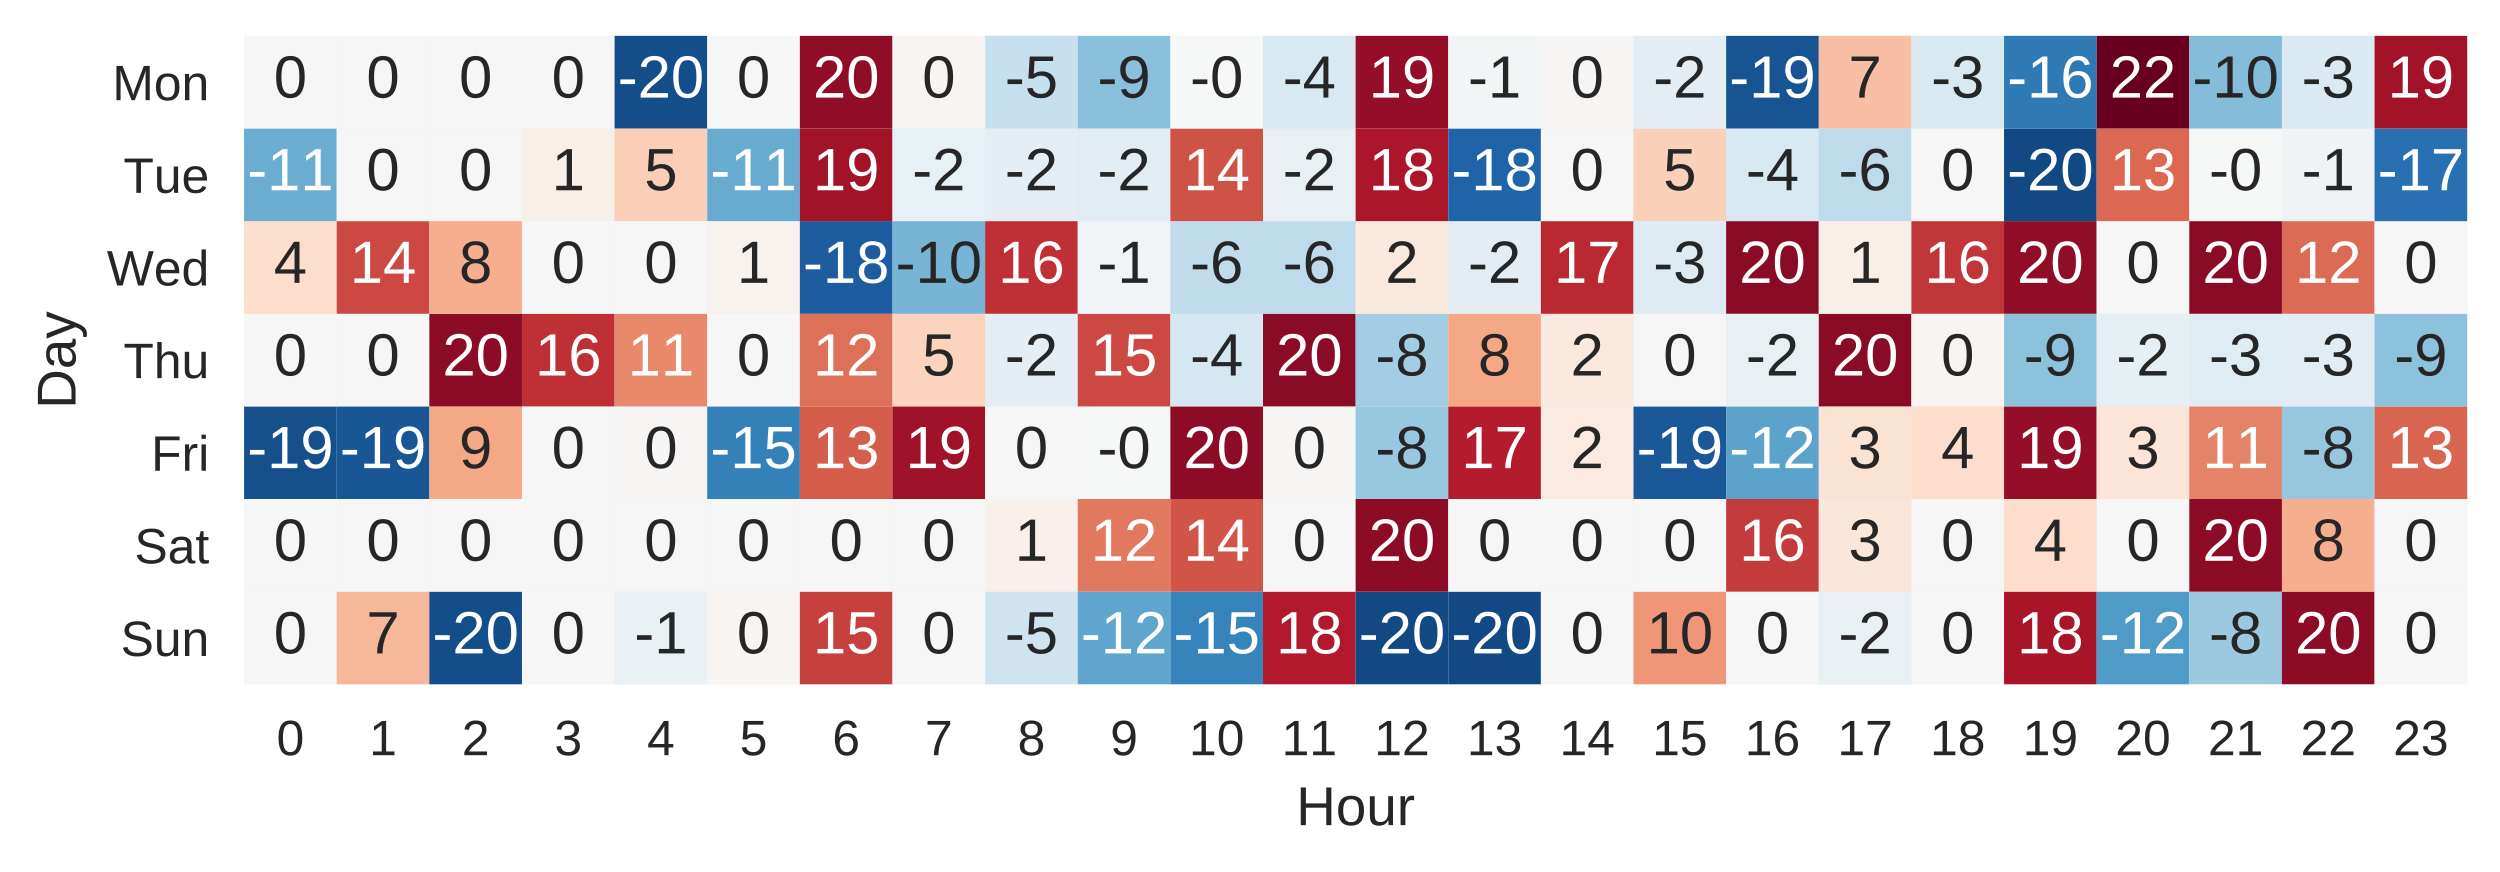 <?xml version="1.0" encoding="utf-8" standalone="no"?>
<!DOCTYPE svg PUBLIC "-//W3C//DTD SVG 1.1//EN"
  "http://www.w3.org/Graphics/SVG/1.1/DTD/svg11.dtd">
<!-- Created with matplotlib (http://matplotlib.org/) -->
<svg height="175pt" version="1.1" viewBox="0 0 502 175" width="502pt" xmlns="http://www.w3.org/2000/svg" xmlns:xlink="http://www.w3.org/1999/xlink">
 <defs>
  <style type="text/css">
*{stroke-linecap:butt;stroke-linejoin:round;}
  </style>
 </defs>
 <g id="figure_1">
  <g id="patch_1">
   <path d="M 0 175.176 
L 502.613 175.176 
L 502.613 0 
L 0 0 
z
" style="fill:#ffffff;"/>
  </g>
  <g id="axes_1">
   <g id="patch_2">
    <path d="M 49.013 137.4 
L 495.413 137.4 
L 495.413 7.2 
L 49.013 7.2 
z
" style="fill:#eaeaf2;"/>
   </g>
   <g id="matplotlib.axis_1">
    <g id="xtick_1">
     <g id="line2d_1"/>
     <g id="text_1">
      <!-- 0 -->
      <defs>
       <path d="M 51.703 34.422 
Q 51.703 24.516 49.828 17.75 
Q 47.953 10.984 44.703 6.812 
Q 41.453 2.641 37.062 0.828 
Q 32.672 -0.984 27.688 -0.984 
Q 22.656 -0.984 18.312 0.828 
Q 13.969 2.641 10.766 6.781 
Q 7.562 10.938 5.734 17.703 
Q 3.906 24.469 3.906 34.422 
Q 3.906 44.828 5.734 51.641 
Q 7.562 58.453 10.781 62.5 
Q 14.016 66.547 18.406 68.188 
Q 22.797 69.828 27.984 69.828 
Q 32.906 69.828 37.219 68.188 
Q 41.547 66.547 44.766 62.5 
Q 48 58.453 49.844 51.641 
Q 51.703 44.828 51.703 34.422 
z
M 42.781 34.422 
Q 42.781 42.625 41.797 48.062 
Q 40.828 53.516 38.922 56.766 
Q 37.016 60.016 34.25 61.359 
Q 31.5 62.703 27.984 62.703 
Q 24.266 62.703 21.438 61.328 
Q 18.609 59.969 16.672 56.719 
Q 14.75 53.469 13.766 48.016 
Q 12.797 42.578 12.797 34.422 
Q 12.797 26.516 13.797 21.094 
Q 14.797 15.672 16.719 12.375 
Q 18.656 9.078 21.438 7.641 
Q 24.219 6.203 27.781 6.203 
Q 31.25 6.203 34.031 7.641 
Q 36.812 9.078 38.734 12.375 
Q 40.672 15.672 41.719 21.094 
Q 42.781 26.516 42.781 34.422 
z
" id="LiberationSans-30"/>
      </defs>
      <g style="fill:#262626;" transform="translate(55.533 151.647)scale(0.1 -0.1)">
       <use xlink:href="#LiberationSans-30"/>
      </g>
     </g>
    </g>
    <g id="xtick_2">
     <g id="line2d_2"/>
     <g id="text_2">
      <!-- 1 -->
      <defs>
       <path d="M 7.625 0 
L 7.625 7.469 
L 25.141 7.469 
L 25.141 60.406 
L 9.625 49.312 
L 9.625 57.625 
L 25.875 68.797 
L 33.984 68.797 
L 33.984 7.469 
L 50.734 7.469 
L 50.734 0 
z
" id="LiberationSans-31"/>
      </defs>
      <g style="fill:#262626;" transform="translate(74.133 151.647)scale(0.1 -0.1)">
       <use xlink:href="#LiberationSans-31"/>
      </g>
     </g>
    </g>
    <g id="xtick_3">
     <g id="line2d_3"/>
     <g id="text_3">
      <!-- 2 -->
      <defs>
       <path d="M 5.031 0 
L 5.031 6.203 
Q 7.516 11.922 11.109 16.281 
Q 14.703 20.656 18.656 24.188 
Q 22.609 27.734 26.484 30.766 
Q 30.375 33.797 33.5 36.812 
Q 36.625 39.844 38.547 43.156 
Q 40.484 46.484 40.484 50.688 
Q 40.484 53.609 39.594 55.828 
Q 38.719 58.062 37.062 59.562 
Q 35.406 61.078 33.078 61.828 
Q 30.766 62.594 27.938 62.594 
Q 25.297 62.594 22.969 61.859 
Q 20.656 61.141 18.844 59.672 
Q 17.047 58.203 15.891 56.031 
Q 14.75 53.859 14.406 50.984 
L 5.422 51.812 
Q 5.859 55.516 7.469 58.781 
Q 9.078 62.062 11.906 64.531 
Q 14.75 67 18.719 68.406 
Q 22.703 69.828 27.938 69.828 
Q 33.062 69.828 37.062 68.609 
Q 41.062 67.391 43.812 64.984 
Q 46.578 62.594 48.047 59.078 
Q 49.516 55.562 49.516 50.984 
Q 49.516 47.516 48.266 44.391 
Q 47.016 41.266 44.938 38.422 
Q 42.875 35.594 40.141 32.953 
Q 37.406 30.328 34.422 27.812 
Q 31.453 25.297 28.422 22.828 
Q 25.391 20.359 22.719 17.859 
Q 20.062 15.375 17.969 12.812 
Q 15.875 10.25 14.703 7.469 
L 50.594 7.469 
L 50.594 0 
z
" id="LiberationSans-32"/>
      </defs>
      <g style="fill:#262626;" transform="translate(92.733 151.647)scale(0.1 -0.1)">
       <use xlink:href="#LiberationSans-32"/>
      </g>
     </g>
    </g>
    <g id="xtick_4">
     <g id="line2d_4"/>
     <g id="text_4">
      <!-- 3 -->
      <defs>
       <path d="M 51.219 19 
Q 51.219 14.266 49.672 10.547 
Q 48.141 6.844 45.188 4.266 
Q 42.234 1.703 37.859 0.359 
Q 33.5 -0.984 27.875 -0.984 
Q 21.484 -0.984 17.109 0.609 
Q 12.75 2.203 9.906 4.812 
Q 7.078 7.422 5.656 10.766 
Q 4.25 14.109 3.812 17.672 
L 12.891 18.5 
Q 13.281 15.766 14.328 13.516 
Q 15.375 11.281 17.188 9.672 
Q 19 8.062 21.625 7.172 
Q 24.266 6.297 27.875 6.297 
Q 34.516 6.297 38.297 9.562 
Q 42.094 12.844 42.094 19.281 
Q 42.094 23.094 40.406 25.406 
Q 38.719 27.734 36.203 29.031 
Q 33.688 30.328 30.734 30.766 
Q 27.781 31.203 25.297 31.203 
L 20.312 31.203 
L 20.312 38.812 
L 25.094 38.812 
Q 27.594 38.812 30.266 39.328 
Q 32.953 39.844 35.172 41.188 
Q 37.406 42.531 38.844 44.828 
Q 40.281 47.125 40.281 50.688 
Q 40.281 56.203 37.031 59.391 
Q 33.797 62.594 27.391 62.594 
Q 21.578 62.594 17.984 59.609 
Q 14.406 56.641 13.812 51.219 
L 4.984 51.906 
Q 5.516 56.453 7.469 59.812 
Q 9.422 63.188 12.422 65.406 
Q 15.438 67.625 19.281 68.719 
Q 23.141 69.828 27.484 69.828 
Q 33.25 69.828 37.391 68.375 
Q 41.547 66.938 44.188 64.469 
Q 46.828 62.016 48.062 58.688 
Q 49.312 55.375 49.312 51.609 
Q 49.312 48.578 48.484 45.938 
Q 47.656 43.312 45.891 41.203 
Q 44.141 39.109 41.422 37.594 
Q 38.719 36.078 34.906 35.297 
L 34.906 35.109 
Q 39.062 34.672 42.141 33.219 
Q 45.219 31.781 47.219 29.625 
Q 49.219 27.484 50.219 24.75 
Q 51.219 22.016 51.219 19 
z
" id="LiberationSans-33"/>
      </defs>
      <g style="fill:#262626;" transform="translate(111.333 151.647)scale(0.1 -0.1)">
       <use xlink:href="#LiberationSans-33"/>
      </g>
     </g>
    </g>
    <g id="xtick_5">
     <g id="line2d_5"/>
     <g id="text_5">
      <!-- 4 -->
      <defs>
       <path d="M 43.016 15.578 
L 43.016 0 
L 34.719 0 
L 34.719 15.578 
L 2.297 15.578 
L 2.297 22.406 
L 33.797 68.797 
L 43.016 68.797 
L 43.016 22.516 
L 52.688 22.516 
L 52.688 15.578 
z
M 34.719 58.891 
Q 34.625 58.641 34.234 57.938 
Q 33.844 57.234 33.344 56.344 
Q 32.859 55.469 32.344 54.562 
Q 31.844 53.656 31.453 53.078 
L 13.812 27.094 
Q 13.578 26.703 13.109 26.062 
Q 12.641 25.438 12.156 24.781 
Q 11.672 24.125 11.172 23.484 
Q 10.688 22.859 10.406 22.516 
L 34.719 22.516 
z
" id="LiberationSans-34"/>
      </defs>
      <g style="fill:#262626;" transform="translate(129.933 151.647)scale(0.1 -0.1)">
       <use xlink:href="#LiberationSans-34"/>
      </g>
     </g>
    </g>
    <g id="xtick_6">
     <g id="line2d_6"/>
     <g id="text_6">
      <!-- 5 -->
      <defs>
       <path d="M 51.422 22.406 
Q 51.422 17.234 49.859 12.938 
Q 48.297 8.641 45.219 5.531 
Q 42.141 2.438 37.578 0.719 
Q 33.016 -0.984 27 -0.984 
Q 21.578 -0.984 17.547 0.281 
Q 13.531 1.562 10.734 3.781 
Q 7.953 6 6.312 8.984 
Q 4.688 11.969 4 15.375 
L 12.891 16.406 
Q 13.422 14.453 14.391 12.625 
Q 15.375 10.797 17.062 9.344 
Q 18.75 7.906 21.219 7.047 
Q 23.688 6.203 27.203 6.203 
Q 30.609 6.203 33.391 7.25 
Q 36.188 8.297 38.156 10.344 
Q 40.141 12.406 41.203 15.375 
Q 42.281 18.359 42.281 22.219 
Q 42.281 25.391 41.25 28.047 
Q 40.234 30.719 38.328 32.641 
Q 36.422 34.578 33.656 35.641 
Q 30.906 36.719 27.391 36.719 
Q 25.203 36.719 23.344 36.328 
Q 21.484 35.938 19.891 35.25 
Q 18.312 34.578 17.016 33.672 
Q 15.719 32.766 14.594 31.781 
L 6 31.781 
L 8.297 68.797 
L 47.406 68.797 
L 47.406 61.328 
L 16.312 61.328 
L 14.984 39.5 
Q 17.328 41.312 20.844 42.594 
Q 24.359 43.891 29.203 43.891 
Q 34.328 43.891 38.422 42.328 
Q 42.531 40.766 45.406 37.906 
Q 48.297 35.062 49.859 31.109 
Q 51.422 27.156 51.422 22.406 
z
" id="LiberationSans-35"/>
      </defs>
      <g style="fill:#262626;" transform="translate(148.533 151.647)scale(0.1 -0.1)">
       <use xlink:href="#LiberationSans-35"/>
      </g>
     </g>
    </g>
    <g id="xtick_7">
     <g id="line2d_7"/>
     <g id="text_7">
      <!-- 6 -->
      <defs>
       <path d="M 51.219 22.516 
Q 51.219 17.328 49.781 13 
Q 48.344 8.688 45.531 5.578 
Q 42.719 2.484 38.562 0.75 
Q 34.422 -0.984 29 -0.984 
Q 23 -0.984 18.5 1.312 
Q 14.016 3.609 11.031 7.922 
Q 8.062 12.25 6.562 18.531 
Q 5.078 24.812 5.078 32.812 
Q 5.078 42 6.766 48.922 
Q 8.453 55.859 11.625 60.5 
Q 14.797 65.141 19.359 67.484 
Q 23.922 69.828 29.688 69.828 
Q 33.203 69.828 36.281 69.094 
Q 39.359 68.359 41.875 66.719 
Q 44.391 65.094 46.281 62.406 
Q 48.188 59.719 49.312 55.812 
L 40.922 54.297 
Q 39.547 58.734 36.547 60.719 
Q 33.547 62.703 29.594 62.703 
Q 25.984 62.703 23.047 60.984 
Q 20.125 59.281 18.062 55.875 
Q 16.016 52.484 14.906 47.359 
Q 13.812 42.234 13.812 35.406 
Q 16.219 39.844 20.562 42.156 
Q 24.906 44.484 30.516 44.484 
Q 35.203 44.484 39.016 42.969 
Q 42.828 41.453 45.531 38.594 
Q 48.25 35.75 49.734 31.672 
Q 51.219 27.594 51.219 22.516 
z
M 42.281 22.125 
Q 42.281 25.688 41.406 28.562 
Q 40.531 31.453 38.766 33.469 
Q 37.016 35.5 34.422 36.594 
Q 31.844 37.703 28.422 37.703 
Q 26.031 37.703 23.578 36.984 
Q 21.141 36.281 19.156 34.688 
Q 17.188 33.109 15.938 30.516 
Q 14.703 27.938 14.703 24.219 
Q 14.703 20.406 15.672 17.109 
Q 16.656 13.812 18.484 11.375 
Q 20.312 8.938 22.891 7.516 
Q 25.484 6.109 28.719 6.109 
Q 31.891 6.109 34.406 7.203 
Q 36.922 8.297 38.672 10.375 
Q 40.438 12.453 41.359 15.422 
Q 42.281 18.406 42.281 22.125 
z
" id="LiberationSans-36"/>
      </defs>
      <g style="fill:#262626;" transform="translate(167.133 151.647)scale(0.1 -0.1)">
       <use xlink:href="#LiberationSans-36"/>
      </g>
     </g>
    </g>
    <g id="xtick_8">
     <g id="line2d_8"/>
     <g id="text_8">
      <!-- 7 -->
      <defs>
       <path d="M 50.594 61.672 
Q 45.406 53.766 41.062 46.453 
Q 36.719 39.156 33.594 31.75 
Q 30.469 24.359 28.734 16.578 
Q 27 8.797 27 0 
L 17.828 0 
Q 17.828 8.25 19.781 16.188 
Q 21.734 24.125 25.047 31.766 
Q 28.375 39.406 32.766 46.781 
Q 37.156 54.156 42.094 61.328 
L 5.125 61.328 
L 5.125 68.797 
L 50.594 68.797 
z
" id="LiberationSans-37"/>
      </defs>
      <g style="fill:#262626;" transform="translate(185.733 151.647)scale(0.1 -0.1)">
       <use xlink:href="#LiberationSans-37"/>
      </g>
     </g>
    </g>
    <g id="xtick_9">
     <g id="line2d_9"/>
     <g id="text_9">
      <!-- 8 -->
      <defs>
       <path d="M 51.266 19.188 
Q 51.266 14.797 49.875 11.109 
Q 48.484 7.422 45.625 4.734 
Q 42.781 2.047 38.328 0.531 
Q 33.891 -0.984 27.828 -0.984 
Q 21.781 -0.984 17.359 0.531 
Q 12.938 2.047 10.031 4.703 
Q 7.125 7.375 5.734 11.062 
Q 4.344 14.75 4.344 19.094 
Q 4.344 22.859 5.484 25.781 
Q 6.641 28.719 8.562 30.828 
Q 10.5 32.953 12.969 34.25 
Q 15.438 35.547 18.062 35.984 
L 18.062 36.188 
Q 15.188 36.859 12.906 38.375 
Q 10.641 39.891 9.094 42.016 
Q 7.562 44.141 6.75 46.719 
Q 5.953 49.312 5.953 52.203 
Q 5.953 55.812 7.344 59 
Q 8.734 62.203 11.469 64.625 
Q 14.203 67.047 18.25 68.438 
Q 22.312 69.828 27.641 69.828 
Q 33.25 69.828 37.375 68.406 
Q 41.5 67 44.203 64.578 
Q 46.922 62.156 48.234 58.938 
Q 49.562 55.719 49.562 52.094 
Q 49.562 49.266 48.75 46.672 
Q 47.953 44.094 46.406 41.969 
Q 44.875 39.844 42.594 38.344 
Q 40.328 36.859 37.359 36.281 
L 37.359 36.078 
Q 40.328 35.594 42.859 34.297 
Q 45.406 33.016 47.266 30.891 
Q 49.125 28.766 50.188 25.828 
Q 51.266 22.906 51.266 19.188 
z
M 40.438 51.609 
Q 40.438 54.203 39.766 56.344 
Q 39.109 58.5 37.594 60.031 
Q 36.078 61.578 33.641 62.422 
Q 31.203 63.281 27.641 63.281 
Q 24.172 63.281 21.781 62.422 
Q 19.391 61.578 17.844 60.031 
Q 16.312 58.5 15.625 56.344 
Q 14.938 54.203 14.938 51.609 
Q 14.938 49.562 15.469 47.406 
Q 16.016 45.266 17.422 43.5 
Q 18.844 41.75 21.328 40.625 
Q 23.828 39.5 27.734 39.5 
Q 31.891 39.5 34.406 40.625 
Q 36.922 41.75 38.25 43.5 
Q 39.594 45.266 40.016 47.406 
Q 40.438 49.562 40.438 51.609 
z
M 42.141 20.016 
Q 42.141 22.516 41.453 24.828 
Q 40.766 27.156 39.109 28.938 
Q 37.453 30.719 34.641 31.812 
Q 31.844 32.906 27.641 32.906 
Q 23.781 32.906 21.062 31.812 
Q 18.359 30.719 16.672 28.906 
Q 14.984 27.094 14.203 24.719 
Q 13.422 22.359 13.422 19.828 
Q 13.422 16.656 14.203 14.031 
Q 14.984 11.422 16.688 9.547 
Q 18.406 7.672 21.188 6.641 
Q 23.969 5.609 27.938 5.609 
Q 31.938 5.609 34.672 6.641 
Q 37.406 7.672 39.062 9.547 
Q 40.719 11.422 41.422 14.078 
Q 42.141 16.75 42.141 20.016 
z
" id="LiberationSans-38"/>
      </defs>
      <g style="fill:#262626;" transform="translate(204.333 151.647)scale(0.1 -0.1)">
       <use xlink:href="#LiberationSans-38"/>
      </g>
     </g>
    </g>
    <g id="xtick_10">
     <g id="line2d_10"/>
     <g id="text_10">
      <!-- 9 -->
      <defs>
       <path d="M 50.875 35.797 
Q 50.875 26.609 49.141 19.703 
Q 47.406 12.797 44.188 8.203 
Q 40.969 3.609 36.344 1.312 
Q 31.734 -0.984 25.984 -0.984 
Q 22.016 -0.984 18.844 -0.172 
Q 15.672 0.641 13.172 2.344 
Q 10.688 4.047 8.922 6.781 
Q 7.172 9.516 6.109 13.375 
L 14.5 14.703 
Q 15.875 10.25 18.781 8.172 
Q 21.688 6.109 26.125 6.109 
Q 29.688 6.109 32.641 7.781 
Q 35.594 9.469 37.672 12.844 
Q 39.75 16.219 40.922 21.297 
Q 42.094 26.375 42.188 33.203 
Q 41.156 30.906 39.375 29.094 
Q 37.594 27.297 35.328 26.047 
Q 33.062 24.812 30.422 24.141 
Q 27.781 23.484 25.094 23.484 
Q 20.406 23.484 16.625 25.172 
Q 12.844 26.859 10.203 29.875 
Q 7.562 32.906 6.125 37.172 
Q 4.688 41.453 4.688 46.688 
Q 4.688 52 6.219 56.297 
Q 7.766 60.594 10.688 63.594 
Q 13.625 66.609 17.891 68.219 
Q 22.172 69.828 27.594 69.828 
Q 39.062 69.828 44.969 61.328 
Q 50.875 52.828 50.875 35.797 
z
M 41.312 44.281 
Q 41.312 48.094 40.406 51.453 
Q 39.5 54.828 37.719 57.312 
Q 35.938 59.812 33.328 61.25 
Q 30.719 62.703 27.297 62.703 
Q 24.125 62.703 21.578 61.578 
Q 19.047 60.453 17.281 58.375 
Q 15.531 56.297 14.578 53.312 
Q 13.625 50.344 13.625 46.688 
Q 13.625 43.219 14.469 40.234 
Q 15.328 37.25 17.031 35.078 
Q 18.75 32.906 21.281 31.656 
Q 23.828 30.422 27.203 30.422 
Q 29.641 30.422 32.156 31.25 
Q 34.672 32.078 36.688 33.781 
Q 38.719 35.5 40.016 38.109 
Q 41.312 40.719 41.312 44.281 
z
" id="LiberationSans-39"/>
      </defs>
      <g style="fill:#262626;" transform="translate(222.933 151.647)scale(0.1 -0.1)">
       <use xlink:href="#LiberationSans-39"/>
      </g>
     </g>
    </g>
    <g id="xtick_11">
     <g id="line2d_11"/>
     <g id="text_11">
      <!-- 10 -->
      <g style="fill:#262626;" transform="translate(238.752 151.647)scale(0.1 -0.1)">
       <use xlink:href="#LiberationSans-31"/>
       <use x="55.615" xlink:href="#LiberationSans-30"/>
      </g>
     </g>
    </g>
    <g id="xtick_12">
     <g id="line2d_12"/>
     <g id="text_12">
      <!-- 11 -->
      <g style="fill:#262626;" transform="translate(257.353 151.647)scale(0.1 -0.1)">
       <use xlink:href="#LiberationSans-31"/>
       <use x="55.615" xlink:href="#LiberationSans-31"/>
      </g>
     </g>
    </g>
    <g id="xtick_13">
     <g id="line2d_13"/>
     <g id="text_13">
      <!-- 12 -->
      <g style="fill:#262626;" transform="translate(275.952 151.647)scale(0.1 -0.1)">
       <use xlink:href="#LiberationSans-31"/>
       <use x="55.615" xlink:href="#LiberationSans-32"/>
      </g>
     </g>
    </g>
    <g id="xtick_14">
     <g id="line2d_14"/>
     <g id="text_14">
      <!-- 13 -->
      <g style="fill:#262626;" transform="translate(294.553 151.647)scale(0.1 -0.1)">
       <use xlink:href="#LiberationSans-31"/>
       <use x="55.615" xlink:href="#LiberationSans-33"/>
      </g>
     </g>
    </g>
    <g id="xtick_15">
     <g id="line2d_15"/>
     <g id="text_15">
      <!-- 14 -->
      <g style="fill:#262626;" transform="translate(313.152 151.647)scale(0.1 -0.1)">
       <use xlink:href="#LiberationSans-31"/>
       <use x="55.615" xlink:href="#LiberationSans-34"/>
      </g>
     </g>
    </g>
    <g id="xtick_16">
     <g id="line2d_16"/>
     <g id="text_16">
      <!-- 15 -->
      <g style="fill:#262626;" transform="translate(331.752 151.647)scale(0.1 -0.1)">
       <use xlink:href="#LiberationSans-31"/>
       <use x="55.615" xlink:href="#LiberationSans-35"/>
      </g>
     </g>
    </g>
    <g id="xtick_17">
     <g id="line2d_17"/>
     <g id="text_17">
      <!-- 16 -->
      <g style="fill:#262626;" transform="translate(350.353 151.647)scale(0.1 -0.1)">
       <use xlink:href="#LiberationSans-31"/>
       <use x="55.615" xlink:href="#LiberationSans-36"/>
      </g>
     </g>
    </g>
    <g id="xtick_18">
     <g id="line2d_18"/>
     <g id="text_18">
      <!-- 17 -->
      <g style="fill:#262626;" transform="translate(368.952 151.647)scale(0.1 -0.1)">
       <use xlink:href="#LiberationSans-31"/>
       <use x="55.615" xlink:href="#LiberationSans-37"/>
      </g>
     </g>
    </g>
    <g id="xtick_19">
     <g id="line2d_19"/>
     <g id="text_19">
      <!-- 18 -->
      <g style="fill:#262626;" transform="translate(387.553 151.647)scale(0.1 -0.1)">
       <use xlink:href="#LiberationSans-31"/>
       <use x="55.615" xlink:href="#LiberationSans-38"/>
      </g>
     </g>
    </g>
    <g id="xtick_20">
     <g id="line2d_20"/>
     <g id="text_20">
      <!-- 19 -->
      <g style="fill:#262626;" transform="translate(406.152 151.647)scale(0.1 -0.1)">
       <use xlink:href="#LiberationSans-31"/>
       <use x="55.615" xlink:href="#LiberationSans-39"/>
      </g>
     </g>
    </g>
    <g id="xtick_21">
     <g id="line2d_21"/>
     <g id="text_21">
      <!-- 20 -->
      <g style="fill:#262626;" transform="translate(424.752 151.647)scale(0.1 -0.1)">
       <use xlink:href="#LiberationSans-32"/>
       <use x="55.615" xlink:href="#LiberationSans-30"/>
      </g>
     </g>
    </g>
    <g id="xtick_22">
     <g id="line2d_22"/>
     <g id="text_22">
      <!-- 21 -->
      <g style="fill:#262626;" transform="translate(443.353 151.647)scale(0.1 -0.1)">
       <use xlink:href="#LiberationSans-32"/>
       <use x="55.615" xlink:href="#LiberationSans-31"/>
      </g>
     </g>
    </g>
    <g id="xtick_23">
     <g id="line2d_23"/>
     <g id="text_23">
      <!-- 22 -->
      <g style="fill:#262626;" transform="translate(461.952 151.647)scale(0.1 -0.1)">
       <use xlink:href="#LiberationSans-32"/>
       <use x="55.615" xlink:href="#LiberationSans-32"/>
      </g>
     </g>
    </g>
    <g id="xtick_24">
     <g id="line2d_24"/>
     <g id="text_24">
      <!-- 23 -->
      <g style="fill:#262626;" transform="translate(480.553 151.647)scale(0.1 -0.1)">
       <use xlink:href="#LiberationSans-32"/>
       <use x="55.615" xlink:href="#LiberationSans-33"/>
      </g>
     </g>
    </g>
    <g id="text_25">
     <!-- Hour -->
     <defs>
      <path d="M 54.734 0 
L 54.734 31.891 
L 17.531 31.891 
L 17.531 0 
L 8.203 0 
L 8.203 68.797 
L 17.531 68.797 
L 17.531 39.703 
L 54.734 39.703 
L 54.734 68.797 
L 64.062 68.797 
L 64.062 0 
z
" id="LiberationSans-48"/>
      <path d="M 51.422 26.469 
Q 51.422 12.594 45.312 5.797 
Q 39.203 -0.984 27.594 -0.984 
Q 22.078 -0.984 17.719 0.672 
Q 13.375 2.344 10.375 5.766 
Q 7.375 9.188 5.781 14.328 
Q 4.203 19.484 4.203 26.469 
Q 4.203 53.812 27.875 53.812 
Q 34.031 53.812 38.5 52.094 
Q 42.969 50.391 45.828 46.969 
Q 48.688 43.562 50.047 38.422 
Q 51.422 33.297 51.422 26.469 
z
M 42.188 26.469 
Q 42.188 32.625 41.234 36.625 
Q 40.281 40.625 38.453 43.016 
Q 36.625 45.406 33.984 46.359 
Q 31.344 47.312 28.031 47.312 
Q 24.656 47.312 21.938 46.312 
Q 19.234 45.312 17.328 42.891 
Q 15.438 40.484 14.422 36.469 
Q 13.422 32.469 13.422 26.469 
Q 13.422 20.312 14.5 16.281 
Q 15.578 12.25 17.453 9.859 
Q 19.344 7.469 21.906 6.484 
Q 24.469 5.516 27.484 5.516 
Q 30.859 5.516 33.594 6.469 
Q 36.328 7.422 38.234 9.812 
Q 40.141 12.203 41.156 16.25 
Q 42.188 20.312 42.188 26.469 
z
" id="LiberationSans-6f"/>
      <path d="M 15.328 52.828 
L 15.328 19.344 
Q 15.328 15.484 15.891 12.891 
Q 16.453 10.297 17.719 8.703 
Q 19 7.125 21.062 6.469 
Q 23.141 5.812 26.219 5.812 
Q 29.344 5.812 31.859 6.906 
Q 34.375 8.016 36.156 10.078 
Q 37.938 12.156 38.906 15.203 
Q 39.891 18.266 39.891 22.219 
L 39.891 52.828 
L 48.688 52.828 
L 48.688 11.281 
Q 48.688 9.625 48.703 7.781 
Q 48.734 5.953 48.781 4.312 
Q 48.828 2.688 48.875 1.516 
Q 48.922 0.344 48.969 0 
L 40.672 0 
Q 40.625 0.25 40.578 1.312 
Q 40.531 2.391 40.453 3.781 
Q 40.375 5.172 40.328 6.609 
Q 40.281 8.062 40.281 9.031 
L 40.141 9.031 
Q 38.875 6.734 37.359 4.875 
Q 35.844 3.031 33.844 1.734 
Q 31.844 0.438 29.25 -0.266 
Q 26.656 -0.984 23.25 -0.984 
Q 18.844 -0.984 15.672 0.094 
Q 12.5 1.172 10.453 3.422 
Q 8.406 5.672 7.453 9.188 
Q 6.5 12.703 6.5 17.625 
L 6.5 52.828 
z
" id="LiberationSans-75"/>
      <path d="M 6.938 0 
L 6.938 40.531 
Q 6.938 42.188 6.906 43.922 
Q 6.891 45.656 6.828 47.266 
Q 6.781 48.875 6.734 50.281 
Q 6.688 51.703 6.641 52.828 
L 14.938 52.828 
Q 14.984 51.703 15.062 50.266 
Q 15.141 48.828 15.203 47.312 
Q 15.281 45.797 15.297 44.406 
Q 15.328 43.016 15.328 42.047 
L 15.531 42.047 
Q 16.453 45.062 17.5 47.281 
Q 18.562 49.516 19.969 50.953 
Q 21.391 52.391 23.344 53.094 
Q 25.297 53.812 28.078 53.812 
Q 29.156 53.812 30.125 53.641 
Q 31.109 53.469 31.641 53.328 
L 31.641 45.266 
Q 30.766 45.516 29.594 45.625 
Q 28.422 45.75 26.953 45.75 
Q 23.922 45.75 21.797 44.375 
Q 19.672 43.016 18.328 40.594 
Q 17 38.188 16.359 34.844 
Q 15.719 31.5 15.719 27.547 
L 15.719 0 
z
" id="LiberationSans-72"/>
     </defs>
     <g style="fill:#262626;" transform="translate(260.293 165.693)scale(0.11 -0.11)">
      <use xlink:href="#LiberationSans-48"/>
      <use x="72.217" xlink:href="#LiberationSans-6f"/>
      <use x="127.832" xlink:href="#LiberationSans-75"/>
      <use x="183.447" xlink:href="#LiberationSans-72"/>
     </g>
    </g>
   </g>
   <g id="matplotlib.axis_2">
    <g id="ytick_1">
     <g id="line2d_25"/>
     <g id="text_26">
      <!-- Sun -->
      <defs>
       <path d="M 62.109 19 
Q 62.109 14.656 60.422 10.984 
Q 58.734 7.328 55.219 4.656 
Q 51.703 2 46.359 0.5 
Q 41.016 -0.984 33.688 -0.984 
Q 20.844 -0.984 13.672 3.516 
Q 6.5 8.016 4.547 16.5 
L 13.578 18.312 
Q 14.266 15.625 15.672 13.422 
Q 17.094 11.234 19.5 9.641 
Q 21.922 8.062 25.484 7.172 
Q 29.047 6.297 34.031 6.297 
Q 38.188 6.297 41.656 7 
Q 45.125 7.719 47.609 9.172 
Q 50.094 10.641 51.484 12.953 
Q 52.875 15.281 52.875 18.5 
Q 52.875 21.875 51.344 23.969 
Q 49.812 26.078 47.016 27.438 
Q 44.234 28.812 40.375 29.734 
Q 36.531 30.672 31.844 31.734 
Q 28.953 32.375 26.047 33.125 
Q 23.141 33.891 20.484 34.938 
Q 17.828 35.984 15.484 37.391 
Q 13.141 38.812 11.422 40.797 
Q 9.719 42.781 8.734 45.391 
Q 7.766 48 7.766 51.422 
Q 7.766 56.297 9.734 59.781 
Q 11.719 63.281 15.234 65.531 
Q 18.75 67.781 23.531 68.797 
Q 28.328 69.828 33.891 69.828 
Q 40.281 69.828 44.812 68.828 
Q 49.359 67.828 52.484 65.812 
Q 55.609 63.812 57.484 60.859 
Q 59.375 57.906 60.5 54 
L 51.312 52.391 
Q 50.641 54.891 49.344 56.844 
Q 48.047 58.797 45.938 60.109 
Q 43.844 61.422 40.844 62.109 
Q 37.844 62.797 33.797 62.797 
Q 29 62.797 25.75 61.938 
Q 22.516 61.078 20.531 59.609 
Q 18.562 58.156 17.703 56.172 
Q 16.844 54.203 16.844 51.906 
Q 16.844 48.828 18.375 46.844 
Q 19.922 44.875 22.562 43.547 
Q 25.203 42.234 28.656 41.359 
Q 32.125 40.484 36.031 39.594 
Q 39.203 38.875 42.359 38.109 
Q 45.516 37.359 48.391 36.297 
Q 51.266 35.25 53.781 33.828 
Q 56.297 32.422 58.156 30.375 
Q 60.016 28.328 61.062 25.531 
Q 62.109 22.75 62.109 19 
z
" id="LiberationSans-53"/>
       <path d="M 40.281 0 
L 40.281 33.5 
Q 40.281 37.359 39.719 39.938 
Q 39.156 42.531 37.891 44.109 
Q 36.625 45.703 34.547 46.359 
Q 32.469 47.016 29.391 47.016 
Q 26.266 47.016 23.75 45.922 
Q 21.234 44.828 19.453 42.75 
Q 17.672 40.672 16.688 37.625 
Q 15.719 34.578 15.719 30.609 
L 15.719 0 
L 6.938 0 
L 6.938 41.547 
Q 6.938 43.219 6.906 45.047 
Q 6.891 46.875 6.828 48.5 
Q 6.781 50.141 6.734 51.312 
Q 6.688 52.484 6.641 52.828 
L 14.938 52.828 
Q 14.984 52.594 15.031 51.516 
Q 15.094 50.438 15.156 49.047 
Q 15.234 47.656 15.281 46.219 
Q 15.328 44.781 15.328 43.797 
L 15.484 43.797 
Q 16.75 46.094 18.266 47.953 
Q 19.781 49.812 21.781 51.094 
Q 23.781 52.391 26.359 53.094 
Q 28.953 53.812 32.375 53.812 
Q 36.766 53.812 39.938 52.734 
Q 43.109 51.656 45.156 49.406 
Q 47.219 47.172 48.172 43.625 
Q 49.125 40.094 49.125 35.203 
L 49.125 0 
z
" id="LiberationSans-6e"/>
      </defs>
      <g style="fill:#262626;" transform="translate(24.221 131.723)scale(0.1 -0.1)">
       <use xlink:href="#LiberationSans-53"/>
       <use x="66.699" xlink:href="#LiberationSans-75"/>
       <use x="122.314" xlink:href="#LiberationSans-6e"/>
      </g>
     </g>
    </g>
    <g id="ytick_2">
     <g id="line2d_26"/>
     <g id="text_27">
      <!-- Sat -->
      <defs>
       <path d="M 20.219 -0.984 
Q 12.25 -0.984 8.25 3.219 
Q 4.25 7.422 4.25 14.75 
Q 4.25 19.969 6.219 23.312 
Q 8.203 26.656 11.391 28.562 
Q 14.594 30.469 18.688 31.203 
Q 22.797 31.938 27.047 32.031 
L 38.922 32.234 
L 38.922 35.109 
Q 38.922 38.375 38.234 40.672 
Q 37.547 42.969 36.125 44.375 
Q 34.719 45.797 32.594 46.453 
Q 30.469 47.125 27.594 47.125 
Q 25.047 47.125 23 46.75 
Q 20.953 46.391 19.438 45.438 
Q 17.922 44.484 16.984 42.844 
Q 16.062 41.219 15.766 38.719 
L 6.594 39.547 
Q 7.078 42.672 8.438 45.281 
Q 9.812 47.906 12.328 49.797 
Q 14.844 51.703 18.625 52.75 
Q 22.406 53.812 27.781 53.812 
Q 37.75 53.812 42.766 49.234 
Q 47.797 44.672 47.797 36.031 
L 47.797 13.281 
Q 47.797 9.375 48.828 7.391 
Q 49.859 5.422 52.734 5.422 
Q 53.469 5.422 54.203 5.516 
Q 54.938 5.609 55.609 5.766 
L 55.609 0.297 
Q 53.953 -0.094 52.312 -0.281 
Q 50.688 -0.484 48.828 -0.484 
Q 46.344 -0.484 44.562 0.172 
Q 42.781 0.828 41.656 2.172 
Q 40.531 3.516 39.938 5.484 
Q 39.359 7.469 39.203 10.109 
L 38.922 10.109 
Q 37.5 7.562 35.812 5.516 
Q 34.125 3.469 31.875 2.031 
Q 29.641 0.594 26.781 -0.188 
Q 23.922 -0.984 20.219 -0.984 
z
M 22.219 5.609 
Q 26.422 5.609 29.562 7.141 
Q 32.719 8.688 34.781 11.078 
Q 36.859 13.484 37.891 16.312 
Q 38.922 19.141 38.922 21.734 
L 38.922 26.078 
L 29.297 25.875 
Q 26.078 25.828 23.172 25.406 
Q 20.266 25 18.062 23.781 
Q 15.875 22.562 14.578 20.359 
Q 13.281 18.172 13.281 14.594 
Q 13.281 10.297 15.594 7.953 
Q 17.922 5.609 22.219 5.609 
z
" id="LiberationSans-61"/>
       <path d="M 27.047 0.391 
Q 25.047 -0.141 22.969 -0.453 
Q 20.906 -0.781 18.172 -0.781 
Q 7.625 -0.781 7.625 11.188 
L 7.625 46.438 
L 1.516 46.438 
L 1.516 52.828 
L 7.953 52.828 
L 10.547 64.656 
L 16.406 64.656 
L 16.406 52.828 
L 26.172 52.828 
L 26.172 46.438 
L 16.406 46.438 
L 16.406 13.094 
Q 16.406 9.281 17.641 7.734 
Q 18.891 6.203 21.969 6.203 
Q 23.25 6.203 24.438 6.391 
Q 25.641 6.594 27.047 6.891 
z
" id="LiberationSans-74"/>
      </defs>
      <g style="fill:#262626;" transform="translate(27.004 113.123)scale(0.1 -0.1)">
       <use xlink:href="#LiberationSans-53"/>
       <use x="66.699" xlink:href="#LiberationSans-61"/>
       <use x="122.314" xlink:href="#LiberationSans-74"/>
      </g>
     </g>
    </g>
    <g id="ytick_3">
     <g id="line2d_27"/>
     <g id="text_28">
      <!-- Fri -->
      <defs>
       <path d="M 17.531 61.188 
L 17.531 35.594 
L 55.906 35.594 
L 55.906 27.875 
L 17.531 27.875 
L 17.531 0 
L 8.203 0 
L 8.203 68.797 
L 57.078 68.797 
L 57.078 61.188 
z
" id="LiberationSans-46"/>
       <path d="M 6.688 64.062 
L 6.688 72.469 
L 15.484 72.469 
L 15.484 64.062 
z
M 6.688 0 
L 6.688 52.828 
L 15.484 52.828 
L 15.484 0 
z
" id="LiberationSans-69"/>
      </defs>
      <g style="fill:#262626;" transform="translate(30.354 94.523)scale(0.1 -0.1)">
       <use xlink:href="#LiberationSans-46"/>
       <use x="61.084" xlink:href="#LiberationSans-72"/>
       <use x="94.385" xlink:href="#LiberationSans-69"/>
      </g>
     </g>
    </g>
    <g id="ytick_4">
     <g id="line2d_28"/>
     <g id="text_29">
      <!-- Thu -->
      <defs>
       <path d="M 35.156 61.188 
L 35.156 0 
L 25.875 0 
L 25.875 61.188 
L 2.25 61.188 
L 2.25 68.797 
L 58.797 68.797 
L 58.797 61.188 
z
" id="LiberationSans-54"/>
       <path d="M 15.484 43.797 
Q 16.938 46.484 18.641 48.359 
Q 20.359 50.25 22.406 51.469 
Q 24.469 52.688 26.906 53.25 
Q 29.344 53.812 32.375 53.812 
Q 37.453 53.812 40.703 52.438 
Q 43.953 51.078 45.828 48.609 
Q 47.703 46.141 48.406 42.719 
Q 49.125 39.312 49.125 35.203 
L 49.125 0 
L 40.281 0 
L 40.281 33.5 
Q 40.281 36.859 39.859 39.391 
Q 39.453 41.938 38.281 43.625 
Q 37.109 45.312 34.953 46.156 
Q 32.812 47.016 29.391 47.016 
Q 26.266 47.016 23.75 45.891 
Q 21.234 44.781 19.453 42.719 
Q 17.672 40.672 16.688 37.734 
Q 15.719 34.812 15.719 31.156 
L 15.719 0 
L 6.938 0 
L 6.938 72.469 
L 15.719 72.469 
L 15.719 53.609 
Q 15.719 52 15.672 50.391 
Q 15.625 48.781 15.547 47.406 
Q 15.484 46.047 15.422 45.094 
Q 15.375 44.141 15.328 43.797 
z
" id="LiberationSans-68"/>
      </defs>
      <g style="fill:#262626;" transform="translate(24.784 75.923)scale(0.1 -0.1)">
       <use xlink:href="#LiberationSans-54"/>
       <use x="61.084" xlink:href="#LiberationSans-68"/>
       <use x="116.699" xlink:href="#LiberationSans-75"/>
      </g>
     </g>
    </g>
    <g id="ytick_5">
     <g id="line2d_29"/>
     <g id="text_30">
      <!-- Wed -->
      <defs>
       <path d="M 73.781 0 
L 62.641 0 
L 50.734 43.703 
Q 50.203 45.562 49.578 48.094 
Q 48.969 50.641 48.484 52.938 
Q 47.906 55.609 47.312 58.406 
Q 46.688 55.562 46.094 52.875 
Q 45.562 50.531 44.969 48.047 
Q 44.391 45.562 43.844 43.703 
L 31.844 0 
L 20.703 0 
L 0.438 68.797 
L 10.156 68.797 
L 22.516 25.094 
Q 23.344 22.016 24.094 18.984 
Q 24.859 15.969 25.391 13.578 
Q 26.031 10.75 26.562 8.203 
Q 27.297 11.578 28.078 14.844 
Q 28.422 16.219 28.766 17.719 
Q 29.109 19.234 29.469 20.703 
Q 29.828 22.172 30.188 23.516 
Q 30.562 24.859 30.859 25.984 
L 42.828 68.797 
L 51.766 68.797 
L 63.719 25.984 
Q 64.016 24.859 64.375 23.516 
Q 64.75 22.172 65.109 20.719 
Q 65.484 19.281 65.812 17.766 
Q 66.156 16.266 66.5 14.891 
Q 67.281 11.625 68.016 8.203 
Q 68.062 8.203 68.453 9.891 
Q 68.844 11.578 69.422 14.109 
Q 70.016 16.656 70.719 19.609 
Q 71.438 22.562 72.172 25.094 
L 84.328 68.797 
L 94.047 68.797 
z
" id="LiberationSans-57"/>
       <path d="M 13.484 24.562 
Q 13.484 20.406 14.328 16.906 
Q 15.188 13.422 16.969 10.906 
Q 18.75 8.406 21.531 7 
Q 24.312 5.609 28.219 5.609 
Q 33.938 5.609 37.375 7.906 
Q 40.828 10.203 42.047 13.719 
L 49.75 11.531 
Q 48.922 9.328 47.438 7.109 
Q 45.953 4.891 43.453 3.094 
Q 40.969 1.312 37.234 0.156 
Q 33.5 -0.984 28.219 -0.984 
Q 16.5 -0.984 10.375 6 
Q 4.25 12.984 4.25 26.766 
Q 4.25 34.188 6.094 39.328 
Q 7.953 44.484 11.172 47.703 
Q 14.406 50.922 18.703 52.359 
Q 23 53.812 27.875 53.812 
Q 34.516 53.812 38.984 51.656 
Q 43.453 49.516 46.156 45.719 
Q 48.875 41.938 50.016 36.812 
Q 51.172 31.688 51.172 25.734 
L 51.172 24.562 
z
M 42.094 31.297 
Q 41.359 39.656 37.844 43.484 
Q 34.328 47.312 27.734 47.312 
Q 25.531 47.312 23.109 46.609 
Q 20.703 45.906 18.656 44.094 
Q 16.609 42.281 15.188 39.172 
Q 13.766 36.078 13.578 31.297 
z
" id="LiberationSans-65"/>
       <path d="M 40.094 8.5 
Q 37.641 3.422 33.609 1.219 
Q 29.594 -0.984 23.641 -0.984 
Q 13.625 -0.984 8.906 5.75 
Q 4.203 12.5 4.203 26.172 
Q 4.203 53.812 23.641 53.812 
Q 29.641 53.812 33.641 51.609 
Q 37.641 49.422 40.094 44.625 
L 40.188 44.625 
Q 40.188 45.125 40.156 46.172 
Q 40.141 47.219 40.109 48.359 
Q 40.094 49.516 40.094 50.531 
Q 40.094 51.562 40.094 52 
L 40.094 72.469 
L 48.875 72.469 
L 48.875 10.891 
Q 48.875 8.984 48.891 7.219 
Q 48.922 5.469 48.969 4 
Q 49.031 2.547 49.078 1.484 
Q 49.125 0.438 49.172 0 
L 40.766 0 
Q 40.672 0.484 40.594 1.391 
Q 40.531 2.297 40.453 3.469 
Q 40.375 4.641 40.328 5.938 
Q 40.281 7.234 40.281 8.5 
z
M 13.422 26.469 
Q 13.422 21 14.109 17.094 
Q 14.797 13.188 16.312 10.672 
Q 17.828 8.156 20.172 6.984 
Q 22.516 5.812 25.875 5.812 
Q 29.344 5.812 32 6.938 
Q 34.672 8.062 36.453 10.578 
Q 38.234 13.094 39.156 17.141 
Q 40.094 21.188 40.094 27.047 
Q 40.094 32.672 39.156 36.547 
Q 38.234 40.438 36.422 42.828 
Q 34.625 45.219 32 46.266 
Q 29.391 47.312 25.984 47.312 
Q 22.75 47.312 20.406 46.188 
Q 18.062 45.062 16.5 42.578 
Q 14.938 40.094 14.172 36.109 
Q 13.422 32.125 13.422 26.469 
z
" id="LiberationSans-64"/>
      </defs>
      <g style="fill:#262626;" transform="translate(21.454 57.323)scale(0.1 -0.1)">
       <use xlink:href="#LiberationSans-57"/>
       <use x="94.369" xlink:href="#LiberationSans-65"/>
       <use x="149.984" xlink:href="#LiberationSans-64"/>
      </g>
     </g>
    </g>
    <g id="ytick_6">
     <g id="line2d_30"/>
     <g id="text_31">
      <!-- Tue -->
      <g style="fill:#262626;" transform="translate(24.788 38.723)scale(0.1 -0.1)">
       <use xlink:href="#LiberationSans-54"/>
       <use x="61.037" xlink:href="#LiberationSans-75"/>
       <use x="116.652" xlink:href="#LiberationSans-65"/>
      </g>
     </g>
    </g>
    <g id="ytick_7">
     <g id="line2d_31"/>
     <g id="text_32">
      <!-- Mon -->
      <defs>
       <path d="M 66.703 0 
L 66.703 45.906 
Q 66.703 48.391 66.75 50.969 
Q 66.797 53.562 66.891 55.719 
Q 67 58.203 67.141 60.547 
Q 66.453 58.062 65.719 55.609 
Q 65.094 53.516 64.328 51.141 
Q 63.578 48.781 62.844 46.875 
L 45.062 0 
L 38.531 0 
L 20.516 46.875 
Q 20.219 47.609 19.891 48.578 
Q 19.578 49.562 19.203 50.656 
Q 18.844 51.766 18.469 52.906 
Q 18.109 54.047 17.781 55.172 
Q 16.938 57.766 16.156 60.547 
Q 16.219 57.812 16.312 55.125 
Q 16.406 52.828 16.453 50.312 
Q 16.5 47.797 16.5 45.906 
L 16.5 0 
L 8.203 0 
L 8.203 68.797 
L 20.453 68.797 
L 38.766 21.094 
Q 39.109 20.125 39.594 18.578 
Q 40.094 17.047 40.531 15.422 
Q 40.969 13.812 41.328 12.375 
Q 41.703 10.938 41.844 10.156 
Q 42 10.938 42.391 12.406 
Q 42.781 13.875 43.281 15.484 
Q 43.797 17.094 44.281 18.609 
Q 44.781 20.125 45.172 21.094 
L 63.141 68.797 
L 75.094 68.797 
L 75.094 0 
z
" id="LiberationSans-4d"/>
      </defs>
      <g style="fill:#262626;" transform="translate(22.562 20.123)scale(0.1 -0.1)">
       <use xlink:href="#LiberationSans-4d"/>
       <use x="83.301" xlink:href="#LiberationSans-6f"/>
       <use x="138.916" xlink:href="#LiberationSans-6e"/>
      </g>
     </g>
    </g>
    <g id="text_33">
     <!-- Day -->
     <defs>
      <path d="M 67.438 35.109 
Q 67.438 26.516 64.844 19.938 
Q 62.25 13.375 57.75 8.953 
Q 53.266 4.547 47.141 2.266 
Q 41.016 0 33.938 0 
L 8.203 0 
L 8.203 68.797 
L 30.953 68.797 
Q 38.922 68.797 45.625 66.812 
Q 52.344 64.844 57.172 60.719 
Q 62.016 56.594 64.719 50.234 
Q 67.438 43.891 67.438 35.109 
z
M 58.062 35.109 
Q 58.062 42.094 56.047 47.047 
Q 54.047 52 50.438 55.172 
Q 46.828 58.344 41.797 59.828 
Q 36.766 61.328 30.766 61.328 
L 17.531 61.328 
L 17.531 7.469 
L 32.859 7.469 
Q 38.281 7.469 42.891 9.219 
Q 47.516 10.984 50.875 14.453 
Q 54.25 17.922 56.156 23.094 
Q 58.062 28.266 58.062 35.109 
z
" id="LiberationSans-44"/>
      <path d="M 29.5 0 
Q 27.641 -4.781 25.703 -8.609 
Q 23.781 -12.453 21.391 -15.156 
Q 19 -17.875 16.062 -19.312 
Q 13.141 -20.75 9.328 -20.75 
Q 7.672 -20.75 6.25 -20.656 
Q 4.828 -20.562 3.266 -20.219 
L 3.266 -13.625 
Q 4.203 -13.766 5.375 -13.844 
Q 6.547 -13.922 7.375 -13.922 
Q 11.234 -13.922 14.547 -11.031 
Q 17.875 -8.156 20.359 -1.859 
L 21.188 0.25 
L 0.25 52.828 
L 9.625 52.828 
L 20.75 23.641 
Q 21.234 22.312 21.984 20.109 
Q 22.75 17.922 23.5 15.719 
Q 24.266 13.531 24.844 11.766 
Q 25.438 10.016 25.531 9.578 
Q 25.688 10.109 26.25 11.688 
Q 26.812 13.281 27.516 15.234 
Q 28.219 17.188 28.953 19.188 
Q 29.688 21.188 30.172 22.656 
L 40.531 52.828 
L 49.812 52.828 
z
" id="LiberationSans-79"/>
     </defs>
     <g style="fill:#262626;" transform="translate(15.172 82.081)rotate(-90)scale(0.11 -0.11)">
      <use xlink:href="#LiberationSans-44"/>
      <use x="72.217" xlink:href="#LiberationSans-61"/>
      <use x="127.832" xlink:href="#LiberationSans-79"/>
     </g>
    </g>
   </g>
   <g id="QuadMesh_1">
    <path clip-path="url(#p01e490ce07)" d="M 49.013 137.4 
L 67.613 137.4 
L 67.613 118.8 
L 49.013 118.8 
L 49.013 137.4 
" style="fill:#f7f6f6;"/>
    <path clip-path="url(#p01e490ce07)" d="M 67.613 137.4 
L 86.213 137.4 
L 86.213 118.8 
L 67.613 118.8 
L 67.613 137.4 
" style="fill:#f7b799;"/>
    <path clip-path="url(#p01e490ce07)" d="M 86.213 137.4 
L 104.813 137.4 
L 104.813 118.8 
L 86.213 118.8 
L 86.213 137.4 
" style="fill:#144e8a;"/>
    <path clip-path="url(#p01e490ce07)" d="M 104.813 137.4 
L 123.413 137.4 
L 123.413 118.8 
L 104.813 118.8 
L 104.813 137.4 
" style="fill:#f7f6f6;"/>
    <path clip-path="url(#p01e490ce07)" d="M 123.413 137.4 
L 142.013 137.4 
L 142.013 118.8 
L 123.413 118.8 
L 123.413 137.4 
" style="fill:#eaf1f5;"/>
    <path clip-path="url(#p01e490ce07)" d="M 142.013 137.4 
L 160.613 137.4 
L 160.613 118.8 
L 142.013 118.8 
L 142.013 137.4 
" style="fill:#f8f4f2;"/>
    <path clip-path="url(#p01e490ce07)" d="M 160.613 137.4 
L 179.213 137.4 
L 179.213 118.8 
L 160.613 118.8 
L 160.613 137.4 
" style="fill:#c6413e;"/>
    <path clip-path="url(#p01e490ce07)" d="M 179.213 137.4 
L 197.813 137.4 
L 197.813 118.8 
L 179.213 118.8 
L 179.213 137.4 
" style="fill:#f7f6f6;"/>
    <path clip-path="url(#p01e490ce07)" d="M 197.813 137.4 
L 216.413 137.4 
L 216.413 118.8 
L 197.813 118.8 
L 197.813 137.4 
" style="fill:#cfe4ef;"/>
    <path clip-path="url(#p01e490ce07)" d="M 216.413 137.4 
L 235.013 137.4 
L 235.013 118.8 
L 216.413 118.8 
L 216.413 137.4 
" style="fill:#5fa5cd;"/>
    <path clip-path="url(#p01e490ce07)" d="M 235.013 137.4 
L 253.613 137.4 
L 253.613 118.8 
L 235.013 118.8 
L 235.013 137.4 
" style="fill:#3783bb;"/>
    <path clip-path="url(#p01e490ce07)" d="M 253.613 137.4 
L 272.213 137.4 
L 272.213 118.8 
L 253.613 118.8 
L 253.613 137.4 
" style="fill:#b3192c;"/>
    <path clip-path="url(#p01e490ce07)" d="M 272.213 137.4 
L 290.813 137.4 
L 290.813 118.8 
L 272.213 118.8 
L 272.213 137.4 
" style="fill:#124984;"/>
    <path clip-path="url(#p01e490ce07)" d="M 290.813 137.4 
L 309.413 137.4 
L 309.413 118.8 
L 290.813 118.8 
L 290.813 137.4 
" style="fill:#124984;"/>
    <path clip-path="url(#p01e490ce07)" d="M 309.413 137.4 
L 328.013 137.4 
L 328.013 118.8 
L 309.413 118.8 
L 309.413 137.4 
" style="fill:#f7f6f6;"/>
    <path clip-path="url(#p01e490ce07)" d="M 328.013 137.4 
L 346.613 137.4 
L 346.613 118.8 
L 328.013 118.8 
L 328.013 137.4 
" style="fill:#ee9677;"/>
    <path clip-path="url(#p01e490ce07)" d="M 346.613 137.4 
L 365.213 137.4 
L 365.213 118.8 
L 346.613 118.8 
L 346.613 137.4 
" style="fill:#f7f6f6;"/>
    <path clip-path="url(#p01e490ce07)" d="M 365.213 137.4 
L 383.813 137.4 
L 383.813 118.8 
L 365.213 118.8 
L 365.213 137.4 
" style="fill:#e9f0f4;"/>
    <path clip-path="url(#p01e490ce07)" d="M 383.813 137.4 
L 402.413 137.4 
L 402.413 118.8 
L 383.813 118.8 
L 383.813 137.4 
" style="fill:#f7f6f6;"/>
    <path clip-path="url(#p01e490ce07)" d="M 402.413 137.4 
L 421.013 137.4 
L 421.013 118.8 
L 402.413 118.8 
L 402.413 137.4 
" style="fill:#a81529;"/>
    <path clip-path="url(#p01e490ce07)" d="M 421.013 137.4 
L 439.613 137.4 
L 439.613 118.8 
L 421.013 118.8 
L 421.013 137.4 
" style="fill:#4f9bc7;"/>
    <path clip-path="url(#p01e490ce07)" d="M 439.613 137.4 
L 458.213 137.4 
L 458.213 118.8 
L 439.613 118.8 
L 439.613 137.4 
" style="fill:#9bc9e0;"/>
    <path clip-path="url(#p01e490ce07)" d="M 458.213 137.4 
L 476.813 137.4 
L 476.813 118.8 
L 458.213 118.8 
L 458.213 137.4 
" style="fill:#8d0c25;"/>
    <path clip-path="url(#p01e490ce07)" d="M 476.813 137.4 
L 495.413 137.4 
L 495.413 118.8 
L 476.813 118.8 
L 476.813 137.4 
" style="fill:#f7f6f6;"/>
    <path clip-path="url(#p01e490ce07)" d="M 49.013 118.8 
L 67.613 118.8 
L 67.613 100.2 
L 49.013 100.2 
L 49.013 118.8 
" style="fill:#f7f6f6;"/>
    <path clip-path="url(#p01e490ce07)" d="M 67.613 118.8 
L 86.213 118.8 
L 86.213 100.2 
L 67.613 100.2 
L 67.613 118.8 
" style="fill:#f7f6f6;"/>
    <path clip-path="url(#p01e490ce07)" d="M 86.213 118.8 
L 104.813 118.8 
L 104.813 100.2 
L 86.213 100.2 
L 86.213 118.8 
" style="fill:#f7f6f6;"/>
    <path clip-path="url(#p01e490ce07)" d="M 104.813 118.8 
L 123.413 118.8 
L 123.413 100.2 
L 104.813 100.2 
L 104.813 118.8 
" style="fill:#f7f6f6;"/>
    <path clip-path="url(#p01e490ce07)" d="M 123.413 118.8 
L 142.013 118.8 
L 142.013 100.2 
L 123.413 100.2 
L 123.413 118.8 
" style="fill:#f7f6f6;"/>
    <path clip-path="url(#p01e490ce07)" d="M 142.013 118.8 
L 160.613 118.8 
L 160.613 100.2 
L 142.013 100.2 
L 142.013 118.8 
" style="fill:#f7f6f6;"/>
    <path clip-path="url(#p01e490ce07)" d="M 160.613 118.8 
L 179.213 118.8 
L 179.213 100.2 
L 160.613 100.2 
L 160.613 118.8 
" style="fill:#f7f6f6;"/>
    <path clip-path="url(#p01e490ce07)" d="M 179.213 118.8 
L 197.813 118.8 
L 197.813 100.2 
L 179.213 100.2 
L 179.213 118.8 
" style="fill:#f7f6f6;"/>
    <path clip-path="url(#p01e490ce07)" d="M 197.813 118.8 
L 216.413 118.8 
L 216.413 100.2 
L 197.813 100.2 
L 197.813 118.8 
" style="fill:#f9f0eb;"/>
    <path clip-path="url(#p01e490ce07)" d="M 216.413 118.8 
L 235.013 118.8 
L 235.013 100.2 
L 216.413 100.2 
L 216.413 118.8 
" style="fill:#e17860;"/>
    <path clip-path="url(#p01e490ce07)" d="M 235.013 118.8 
L 253.613 118.8 
L 253.613 100.2 
L 235.013 100.2 
L 235.013 118.8 
" style="fill:#d05548;"/>
    <path clip-path="url(#p01e490ce07)" d="M 253.613 118.8 
L 272.213 118.8 
L 272.213 100.2 
L 253.613 100.2 
L 253.613 118.8 
" style="fill:#f7f6f6;"/>
    <path clip-path="url(#p01e490ce07)" d="M 272.213 118.8 
L 290.813 118.8 
L 290.813 100.2 
L 272.213 100.2 
L 272.213 118.8 
" style="fill:#8d0c25;"/>
    <path clip-path="url(#p01e490ce07)" d="M 290.813 118.8 
L 309.413 118.8 
L 309.413 100.2 
L 290.813 100.2 
L 290.813 118.8 
" style="fill:#f7f6f6;"/>
    <path clip-path="url(#p01e490ce07)" d="M 309.413 118.8 
L 328.013 118.8 
L 328.013 100.2 
L 309.413 100.2 
L 309.413 118.8 
" style="fill:#f7f6f6;"/>
    <path clip-path="url(#p01e490ce07)" d="M 328.013 118.8 
L 346.613 118.8 
L 346.613 100.2 
L 328.013 100.2 
L 328.013 118.8 
" style="fill:#f7f6f6;"/>
    <path clip-path="url(#p01e490ce07)" d="M 346.613 118.8 
L 365.213 118.8 
L 365.213 100.2 
L 346.613 100.2 
L 346.613 118.8 
" style="fill:#c43b3c;"/>
    <path clip-path="url(#p01e490ce07)" d="M 365.213 118.8 
L 383.813 118.8 
L 383.813 100.2 
L 365.213 100.2 
L 365.213 118.8 
" style="fill:#fae7dc;"/>
    <path clip-path="url(#p01e490ce07)" d="M 383.813 118.8 
L 402.413 118.8 
L 402.413 100.2 
L 383.813 100.2 
L 383.813 118.8 
" style="fill:#f7f6f6;"/>
    <path clip-path="url(#p01e490ce07)" d="M 402.413 118.8 
L 421.013 118.8 
L 421.013 100.2 
L 402.413 100.2 
L 402.413 118.8 
" style="fill:#fdddcb;"/>
    <path clip-path="url(#p01e490ce07)" d="M 421.013 118.8 
L 439.613 118.8 
L 439.613 100.2 
L 421.013 100.2 
L 421.013 118.8 
" style="fill:#f7f6f6;"/>
    <path clip-path="url(#p01e490ce07)" d="M 439.613 118.8 
L 458.213 118.8 
L 458.213 100.2 
L 439.613 100.2 
L 439.613 118.8 
" style="fill:#8d0c25;"/>
    <path clip-path="url(#p01e490ce07)" d="M 458.213 118.8 
L 476.813 118.8 
L 476.813 100.2 
L 458.213 100.2 
L 458.213 118.8 
" style="fill:#f6af8e;"/>
    <path clip-path="url(#p01e490ce07)" d="M 476.813 118.8 
L 495.413 118.8 
L 495.413 100.2 
L 476.813 100.2 
L 476.813 118.8 
" style="fill:#f7f6f6;"/>
    <path clip-path="url(#p01e490ce07)" d="M 49.013 100.2 
L 67.613 100.2 
L 67.613 81.6 
L 49.013 81.6 
L 49.013 100.2 
" style="fill:#15508d;"/>
    <path clip-path="url(#p01e490ce07)" d="M 67.613 100.2 
L 86.213 100.2 
L 86.213 81.6 
L 67.613 81.6 
L 67.613 100.2 
" style="fill:#195696;"/>
    <path clip-path="url(#p01e490ce07)" d="M 86.213 100.2 
L 104.813 100.2 
L 104.813 81.6 
L 86.213 81.6 
L 86.213 100.2 
" style="fill:#f5a886;"/>
    <path clip-path="url(#p01e490ce07)" d="M 104.813 100.2 
L 123.413 100.2 
L 123.413 81.6 
L 104.813 81.6 
L 104.813 100.2 
" style="fill:#f7f6f6;"/>
    <path clip-path="url(#p01e490ce07)" d="M 123.413 100.2 
L 142.013 100.2 
L 142.013 81.6 
L 123.413 81.6 
L 123.413 100.2 
" style="fill:#f7f5f4;"/>
    <path clip-path="url(#p01e490ce07)" d="M 142.013 100.2 
L 160.613 100.2 
L 160.613 81.6 
L 142.013 81.6 
L 142.013 100.2 
" style="fill:#3480b9;"/>
    <path clip-path="url(#p01e490ce07)" d="M 160.613 100.2 
L 179.213 100.2 
L 179.213 81.6 
L 160.613 81.6 
L 160.613 100.2 
" style="fill:#d55d4c;"/>
    <path clip-path="url(#p01e490ce07)" d="M 179.213 100.2 
L 197.813 100.2 
L 197.813 81.6 
L 179.213 81.6 
L 179.213 100.2 
" style="fill:#9f1228;"/>
    <path clip-path="url(#p01e490ce07)" d="M 197.813 100.2 
L 216.413 100.2 
L 216.413 81.6 
L 197.813 81.6 
L 197.813 100.2 
" style="fill:#f7f6f6;"/>
    <path clip-path="url(#p01e490ce07)" d="M 216.413 100.2 
L 235.013 100.2 
L 235.013 81.6 
L 216.413 81.6 
L 216.413 100.2 
" style="fill:#f6f7f7;"/>
    <path clip-path="url(#p01e490ce07)" d="M 235.013 100.2 
L 253.613 100.2 
L 253.613 81.6 
L 235.013 81.6 
L 235.013 100.2 
" style="fill:#8d0c25;"/>
    <path clip-path="url(#p01e490ce07)" d="M 253.613 100.2 
L 272.213 100.2 
L 272.213 81.6 
L 253.613 81.6 
L 253.613 100.2 
" style="fill:#f7f5f4;"/>
    <path clip-path="url(#p01e490ce07)" d="M 272.213 100.2 
L 290.813 100.2 
L 290.813 81.6 
L 272.213 81.6 
L 272.213 100.2 
" style="fill:#98c8e0;"/>
    <path clip-path="url(#p01e490ce07)" d="M 290.813 100.2 
L 309.413 100.2 
L 309.413 81.6 
L 290.813 81.6 
L 290.813 100.2 
" style="fill:#b41c2d;"/>
    <path clip-path="url(#p01e490ce07)" d="M 309.413 100.2 
L 328.013 100.2 
L 328.013 81.6 
L 309.413 81.6 
L 309.413 100.2 
" style="fill:#faeae1;"/>
    <path clip-path="url(#p01e490ce07)" d="M 328.013 100.2 
L 346.613 100.2 
L 346.613 81.6 
L 328.013 81.6 
L 328.013 100.2 
" style="fill:#1a5899;"/>
    <path clip-path="url(#p01e490ce07)" d="M 346.613 100.2 
L 365.213 100.2 
L 365.213 81.6 
L 346.613 81.6 
L 346.613 100.2 
" style="fill:#5ca3cb;"/>
    <path clip-path="url(#p01e490ce07)" d="M 365.213 100.2 
L 383.813 100.2 
L 383.813 81.6 
L 365.213 81.6 
L 365.213 100.2 
" style="fill:#fbe3d4;"/>
    <path clip-path="url(#p01e490ce07)" d="M 383.813 100.2 
L 402.413 100.2 
L 402.413 81.6 
L 383.813 81.6 
L 383.813 100.2 
" style="fill:#fdddcb;"/>
    <path clip-path="url(#p01e490ce07)" d="M 402.413 100.2 
L 421.013 100.2 
L 421.013 81.6 
L 402.413 81.6 
L 402.413 100.2 
" style="fill:#930e26;"/>
    <path clip-path="url(#p01e490ce07)" d="M 421.013 100.2 
L 439.613 100.2 
L 439.613 81.6 
L 421.013 81.6 
L 421.013 100.2 
" style="fill:#fbe5d8;"/>
    <path clip-path="url(#p01e490ce07)" d="M 439.613 100.2 
L 458.213 100.2 
L 458.213 81.6 
L 439.613 81.6 
L 439.613 100.2 
" style="fill:#e58368;"/>
    <path clip-path="url(#p01e490ce07)" d="M 458.213 100.2 
L 476.813 100.2 
L 476.813 81.6 
L 458.213 81.6 
L 458.213 100.2 
" style="fill:#96c7df;"/>
    <path clip-path="url(#p01e490ce07)" d="M 476.813 100.2 
L 495.413 100.2 
L 495.413 81.6 
L 476.813 81.6 
L 476.813 100.2 
" style="fill:#d86551;"/>
    <path clip-path="url(#p01e490ce07)" d="M 49.013 81.6 
L 67.613 81.6 
L 67.613 63 
L 49.013 63 
L 49.013 81.6 
" style="fill:#f7f6f6;"/>
    <path clip-path="url(#p01e490ce07)" d="M 67.613 81.6 
L 86.213 81.6 
L 86.213 63 
L 67.613 63 
L 67.613 81.6 
" style="fill:#f7f6f6;"/>
    <path clip-path="url(#p01e490ce07)" d="M 86.213 81.6 
L 104.813 81.6 
L 104.813 63 
L 86.213 63 
L 86.213 81.6 
" style="fill:#8d0c25;"/>
    <path clip-path="url(#p01e490ce07)" d="M 104.813 81.6 
L 123.413 81.6 
L 123.413 63 
L 104.813 63 
L 104.813 81.6 
" style="fill:#be3036;"/>
    <path clip-path="url(#p01e490ce07)" d="M 123.413 81.6 
L 142.013 81.6 
L 142.013 63 
L 123.413 63 
L 123.413 81.6 
" style="fill:#e8896c;"/>
    <path clip-path="url(#p01e490ce07)" d="M 142.013 81.6 
L 160.613 81.6 
L 160.613 63 
L 142.013 63 
L 142.013 81.6 
" style="fill:#f7f6f6;"/>
    <path clip-path="url(#p01e490ce07)" d="M 160.613 81.6 
L 179.213 81.6 
L 179.213 63 
L 160.613 63 
L 160.613 81.6 
" style="fill:#dd7059;"/>
    <path clip-path="url(#p01e490ce07)" d="M 179.213 81.6 
L 197.813 81.6 
L 197.813 63 
L 179.213 63 
L 179.213 81.6 
" style="fill:#fcd3bc;"/>
    <path clip-path="url(#p01e490ce07)" d="M 197.813 81.6 
L 216.413 81.6 
L 216.413 63 
L 197.813 63 
L 197.813 81.6 
" style="fill:#e4eef4;"/>
    <path clip-path="url(#p01e490ce07)" d="M 216.413 81.6 
L 235.013 81.6 
L 235.013 63 
L 216.413 63 
L 216.413 81.6 
" style="fill:#cb4942;"/>
    <path clip-path="url(#p01e490ce07)" d="M 235.013 81.6 
L 253.613 81.6 
L 253.613 63 
L 235.013 63 
L 235.013 81.6 
" style="fill:#d5e7f1;"/>
    <path clip-path="url(#p01e490ce07)" d="M 253.613 81.6 
L 272.213 81.6 
L 272.213 63 
L 253.613 63 
L 253.613 81.6 
" style="fill:#8a0b25;"/>
    <path clip-path="url(#p01e490ce07)" d="M 272.213 81.6 
L 290.813 81.6 
L 290.813 63 
L 272.213 63 
L 272.213 81.6 
" style="fill:#a2cde3;"/>
    <path clip-path="url(#p01e490ce07)" d="M 290.813 81.6 
L 309.413 81.6 
L 309.413 63 
L 290.813 63 
L 290.813 81.6 
" style="fill:#f5a886;"/>
    <path clip-path="url(#p01e490ce07)" d="M 309.413 81.6 
L 328.013 81.6 
L 328.013 63 
L 309.413 63 
L 309.413 81.6 
" style="fill:#fae9df;"/>
    <path clip-path="url(#p01e490ce07)" d="M 328.013 81.6 
L 346.613 81.6 
L 346.613 63 
L 328.013 63 
L 328.013 81.6 
" style="fill:#f7f6f6;"/>
    <path clip-path="url(#p01e490ce07)" d="M 346.613 81.6 
L 365.213 81.6 
L 365.213 63 
L 346.613 63 
L 346.613 81.6 
" style="fill:#e9f0f4;"/>
    <path clip-path="url(#p01e490ce07)" d="M 365.213 81.6 
L 383.813 81.6 
L 383.813 63 
L 365.213 63 
L 365.213 81.6 
" style="fill:#8a0b25;"/>
    <path clip-path="url(#p01e490ce07)" d="M 383.813 81.6 
L 402.413 81.6 
L 402.413 63 
L 383.813 63 
L 383.813 81.6 
" style="fill:#f8f4f2;"/>
    <path clip-path="url(#p01e490ce07)" d="M 402.413 81.6 
L 421.013 81.6 
L 421.013 63 
L 402.413 63 
L 402.413 81.6 
" style="fill:#8dc2dc;"/>
    <path clip-path="url(#p01e490ce07)" d="M 421.013 81.6 
L 439.613 81.6 
L 439.613 63 
L 421.013 63 
L 421.013 81.6 
" style="fill:#e6eff4;"/>
    <path clip-path="url(#p01e490ce07)" d="M 439.613 81.6 
L 458.213 81.6 
L 458.213 63 
L 439.613 63 
L 439.613 81.6 
" style="fill:#e0ecf3;"/>
    <path clip-path="url(#p01e490ce07)" d="M 458.213 81.6 
L 476.813 81.6 
L 476.813 63 
L 458.213 63 
L 458.213 81.6 
" style="fill:#e1edf3;"/>
    <path clip-path="url(#p01e490ce07)" d="M 476.813 81.6 
L 495.413 81.6 
L 495.413 63 
L 476.813 63 
L 476.813 81.6 
" style="fill:#8dc2dc;"/>
    <path clip-path="url(#p01e490ce07)" d="M 49.013 63 
L 67.613 63 
L 67.613 44.4 
L 49.013 44.4 
L 49.013 63 
" style="fill:#fcdecd;"/>
    <path clip-path="url(#p01e490ce07)" d="M 67.613 63 
L 86.213 63 
L 86.213 44.4 
L 67.613 44.4 
L 67.613 63 
" style="fill:#cb4942;"/>
    <path clip-path="url(#p01e490ce07)" d="M 86.213 63 
L 104.813 63 
L 104.813 44.4 
L 86.213 44.4 
L 86.213 63 
" style="fill:#f6af8e;"/>
    <path clip-path="url(#p01e490ce07)" d="M 104.813 63 
L 123.413 63 
L 123.413 44.4 
L 104.813 44.4 
L 104.813 63 
" style="fill:#f7f6f6;"/>
    <path clip-path="url(#p01e490ce07)" d="M 123.413 63 
L 142.013 63 
L 142.013 44.4 
L 123.413 44.4 
L 123.413 63 
" style="fill:#f7f6f6;"/>
    <path clip-path="url(#p01e490ce07)" d="M 142.013 63 
L 160.613 63 
L 160.613 44.4 
L 142.013 44.4 
L 142.013 63 
" style="fill:#f8f2ef;"/>
    <path clip-path="url(#p01e490ce07)" d="M 160.613 63 
L 179.213 63 
L 179.213 44.4 
L 160.613 44.4 
L 160.613 63 
" style="fill:#1c5c9f;"/>
    <path clip-path="url(#p01e490ce07)" d="M 179.213 63 
L 197.813 63 
L 197.813 44.4 
L 179.213 44.4 
L 179.213 63 
" style="fill:#78b4d5;"/>
    <path clip-path="url(#p01e490ce07)" d="M 197.813 63 
L 216.413 63 
L 216.413 44.4 
L 197.813 44.4 
L 197.813 63 
" style="fill:#be3036;"/>
    <path clip-path="url(#p01e490ce07)" d="M 216.413 63 
L 235.013 63 
L 235.013 44.4 
L 216.413 44.4 
L 216.413 63 
" style="fill:#f0f4f6;"/>
    <path clip-path="url(#p01e490ce07)" d="M 235.013 63 
L 253.613 63 
L 253.613 44.4 
L 235.013 44.4 
L 235.013 63 
" style="fill:#c0dceb;"/>
    <path clip-path="url(#p01e490ce07)" d="M 253.613 63 
L 272.213 63 
L 272.213 44.4 
L 253.613 44.4 
L 253.613 63 
" style="fill:#bddbea;"/>
    <path clip-path="url(#p01e490ce07)" d="M 272.213 63 
L 290.813 63 
L 290.813 44.4 
L 272.213 44.4 
L 272.213 63 
" style="fill:#fae9df;"/>
    <path clip-path="url(#p01e490ce07)" d="M 290.813 63 
L 309.413 63 
L 309.413 44.4 
L 290.813 44.4 
L 290.813 63 
" style="fill:#e3edf3;"/>
    <path clip-path="url(#p01e490ce07)" d="M 309.413 63 
L 328.013 63 
L 328.013 44.4 
L 309.413 44.4 
L 309.413 63 
" style="fill:#ba2832;"/>
    <path clip-path="url(#p01e490ce07)" d="M 328.013 63 
L 346.613 63 
L 346.613 44.4 
L 328.013 44.4 
L 328.013 63 
" style="fill:#deebf2;"/>
    <path clip-path="url(#p01e490ce07)" d="M 346.613 63 
L 365.213 63 
L 365.213 44.4 
L 346.613 44.4 
L 346.613 63 
" style="fill:#8a0b25;"/>
    <path clip-path="url(#p01e490ce07)" d="M 365.213 63 
L 383.813 63 
L 383.813 44.4 
L 365.213 44.4 
L 365.213 63 
" style="fill:#f9efe9;"/>
    <path clip-path="url(#p01e490ce07)" d="M 383.813 63 
L 402.413 63 
L 402.413 44.4 
L 383.813 44.4 
L 383.813 63 
" style="fill:#c13639;"/>
    <path clip-path="url(#p01e490ce07)" d="M 402.413 63 
L 421.013 63 
L 421.013 44.4 
L 402.413 44.4 
L 402.413 63 
" style="fill:#900d26;"/>
    <path clip-path="url(#p01e490ce07)" d="M 421.013 63 
L 439.613 63 
L 439.613 44.4 
L 421.013 44.4 
L 421.013 63 
" style="fill:#f7f6f6;"/>
    <path clip-path="url(#p01e490ce07)" d="M 439.613 63 
L 458.213 63 
L 458.213 44.4 
L 439.613 44.4 
L 439.613 63 
" style="fill:#8a0b25;"/>
    <path clip-path="url(#p01e490ce07)" d="M 458.213 63 
L 476.813 63 
L 476.813 44.4 
L 458.213 44.4 
L 458.213 63 
" style="fill:#db6b55;"/>
    <path clip-path="url(#p01e490ce07)" d="M 476.813 63 
L 495.413 63 
L 495.413 44.4 
L 476.813 44.4 
L 476.813 63 
" style="fill:#f7f6f6;"/>
    <path clip-path="url(#p01e490ce07)" d="M 49.013 44.4 
L 67.613 44.4 
L 67.613 25.8 
L 49.013 25.8 
L 49.013 44.4 
" style="fill:#6bacd1;"/>
    <path clip-path="url(#p01e490ce07)" d="M 67.613 44.4 
L 86.213 44.4 
L 86.213 25.8 
L 67.613 25.8 
L 67.613 44.4 
" style="fill:#f7f6f6;"/>
    <path clip-path="url(#p01e490ce07)" d="M 86.213 44.4 
L 104.813 44.4 
L 104.813 25.8 
L 86.213 25.8 
L 86.213 44.4 
" style="fill:#f7f6f6;"/>
    <path clip-path="url(#p01e490ce07)" d="M 104.813 44.4 
L 123.413 44.4 
L 123.413 25.8 
L 104.813 25.8 
L 104.813 44.4 
" style="fill:#f9efe9;"/>
    <path clip-path="url(#p01e490ce07)" d="M 123.413 44.4 
L 142.013 44.4 
L 142.013 25.8 
L 123.413 25.8 
L 123.413 44.4 
" style="fill:#fbceb7;"/>
    <path clip-path="url(#p01e490ce07)" d="M 142.013 44.4 
L 160.613 44.4 
L 160.613 25.8 
L 142.013 25.8 
L 142.013 44.4 
" style="fill:#68abd0;"/>
    <path clip-path="url(#p01e490ce07)" d="M 160.613 44.4 
L 179.213 44.4 
L 179.213 25.8 
L 160.613 25.8 
L 160.613 44.4 
" style="fill:#a21328;"/>
    <path clip-path="url(#p01e490ce07)" d="M 179.213 44.4 
L 197.813 44.4 
L 197.813 25.8 
L 179.213 25.8 
L 179.213 44.4 
" style="fill:#e7f0f4;"/>
    <path clip-path="url(#p01e490ce07)" d="M 197.813 44.4 
L 216.413 44.4 
L 216.413 25.8 
L 197.813 25.8 
L 197.813 44.4 
" style="fill:#e4eef4;"/>
    <path clip-path="url(#p01e490ce07)" d="M 216.413 44.4 
L 235.013 44.4 
L 235.013 25.8 
L 216.413 25.8 
L 216.413 44.4 
" style="fill:#e1edf3;"/>
    <path clip-path="url(#p01e490ce07)" d="M 235.013 44.4 
L 253.613 44.4 
L 253.613 25.8 
L 235.013 25.8 
L 235.013 44.4 
" style="fill:#cf5246;"/>
    <path clip-path="url(#p01e490ce07)" d="M 253.613 44.4 
L 272.213 44.4 
L 272.213 25.8 
L 253.613 25.8 
L 253.613 44.4 
" style="fill:#e9f0f4;"/>
    <path clip-path="url(#p01e490ce07)" d="M 272.213 44.4 
L 290.813 44.4 
L 290.813 25.8 
L 272.213 25.8 
L 272.213 44.4 
" style="fill:#ab162a;"/>
    <path clip-path="url(#p01e490ce07)" d="M 290.813 44.4 
L 309.413 44.4 
L 309.413 25.8 
L 290.813 25.8 
L 290.813 44.4 
" style="fill:#1f63a8;"/>
    <path clip-path="url(#p01e490ce07)" d="M 309.413 44.4 
L 328.013 44.4 
L 328.013 25.8 
L 309.413 25.8 
L 309.413 44.4 
" style="fill:#f7f6f6;"/>
    <path clip-path="url(#p01e490ce07)" d="M 328.013 44.4 
L 346.613 44.4 
L 346.613 25.8 
L 328.013 25.8 
L 328.013 44.4 
" style="fill:#fbd0b9;"/>
    <path clip-path="url(#p01e490ce07)" d="M 346.613 44.4 
L 365.213 44.4 
L 365.213 25.8 
L 346.613 25.8 
L 346.613 44.4 
" style="fill:#d8e9f1;"/>
    <path clip-path="url(#p01e490ce07)" d="M 365.213 44.4 
L 383.813 44.4 
L 383.813 25.8 
L 365.213 25.8 
L 365.213 44.4 
" style="fill:#bddbea;"/>
    <path clip-path="url(#p01e490ce07)" d="M 383.813 44.4 
L 402.413 44.4 
L 402.413 25.8 
L 383.813 25.8 
L 383.813 44.4 
" style="fill:#f7f6f6;"/>
    <path clip-path="url(#p01e490ce07)" d="M 402.413 44.4 
L 421.013 44.4 
L 421.013 25.8 
L 402.413 25.8 
L 402.413 44.4 
" style="fill:#124984;"/>
    <path clip-path="url(#p01e490ce07)" d="M 421.013 44.4 
L 439.613 44.4 
L 439.613 25.8 
L 421.013 25.8 
L 421.013 44.4 
" style="fill:#da6853;"/>
    <path clip-path="url(#p01e490ce07)" d="M 439.613 44.4 
L 458.213 44.4 
L 458.213 25.8 
L 439.613 25.8 
L 439.613 44.4 
" style="fill:#f6f7f7;"/>
    <path clip-path="url(#p01e490ce07)" d="M 458.213 44.4 
L 476.813 44.4 
L 476.813 25.8 
L 458.213 25.8 
L 458.213 44.4 
" style="fill:#eff3f5;"/>
    <path clip-path="url(#p01e490ce07)" d="M 476.813 44.4 
L 495.413 44.4 
L 495.413 25.8 
L 476.813 25.8 
L 476.813 44.4 
" style="fill:#2870b1;"/>
    <path clip-path="url(#p01e490ce07)" d="M 49.013 25.8 
L 67.613 25.8 
L 67.613 7.2 
L 49.013 7.2 
L 49.013 25.8 
" style="fill:#f7f6f6;"/>
    <path clip-path="url(#p01e490ce07)" d="M 67.613 25.8 
L 86.213 25.8 
L 86.213 7.2 
L 67.613 7.2 
L 67.613 25.8 
" style="fill:#f7f6f6;"/>
    <path clip-path="url(#p01e490ce07)" d="M 86.213 25.8 
L 104.813 25.8 
L 104.813 7.2 
L 86.213 7.2 
L 86.213 25.8 
" style="fill:#f7f6f6;"/>
    <path clip-path="url(#p01e490ce07)" d="M 104.813 25.8 
L 123.413 25.8 
L 123.413 7.2 
L 104.813 7.2 
L 104.813 25.8 
" style="fill:#f7f6f6;"/>
    <path clip-path="url(#p01e490ce07)" d="M 123.413 25.8 
L 142.013 25.8 
L 142.013 7.2 
L 123.413 7.2 
L 123.413 25.8 
" style="fill:#144e8a;"/>
    <path clip-path="url(#p01e490ce07)" d="M 142.013 25.8 
L 160.613 25.8 
L 160.613 7.2 
L 142.013 7.2 
L 142.013 25.8 
" style="fill:#f7f6f6;"/>
    <path clip-path="url(#p01e490ce07)" d="M 160.613 25.8 
L 179.213 25.8 
L 179.213 7.2 
L 160.613 7.2 
L 160.613 25.8 
" style="fill:#900d26;"/>
    <path clip-path="url(#p01e490ce07)" d="M 179.213 25.8 
L 197.813 25.8 
L 197.813 7.2 
L 179.213 7.2 
L 179.213 25.8 
" style="fill:#f8f4f2;"/>
    <path clip-path="url(#p01e490ce07)" d="M 197.813 25.8 
L 216.413 25.8 
L 216.413 7.2 
L 197.813 7.2 
L 197.813 25.8 
" style="fill:#c7e0ed;"/>
    <path clip-path="url(#p01e490ce07)" d="M 216.413 25.8 
L 235.013 25.8 
L 235.013 7.2 
L 216.413 7.2 
L 216.413 25.8 
" style="fill:#8ac0db;"/>
    <path clip-path="url(#p01e490ce07)" d="M 235.013 25.8 
L 253.613 25.8 
L 253.613 7.2 
L 235.013 7.2 
L 235.013 25.8 
" style="fill:#f6f7f7;"/>
    <path clip-path="url(#p01e490ce07)" d="M 253.613 25.8 
L 272.213 25.8 
L 272.213 7.2 
L 253.613 7.2 
L 253.613 25.8 
" style="fill:#d8e9f1;"/>
    <path clip-path="url(#p01e490ce07)" d="M 272.213 25.8 
L 290.813 25.8 
L 290.813 7.2 
L 272.213 7.2 
L 272.213 25.8 
" style="fill:#930e26;"/>
    <path clip-path="url(#p01e490ce07)" d="M 290.813 25.8 
L 309.413 25.8 
L 309.413 7.2 
L 290.813 7.2 
L 290.813 25.8 
" style="fill:#f2f5f6;"/>
    <path clip-path="url(#p01e490ce07)" d="M 309.413 25.8 
L 328.013 25.8 
L 328.013 7.2 
L 309.413 7.2 
L 309.413 25.8 
" style="fill:#f7f5f4;"/>
    <path clip-path="url(#p01e490ce07)" d="M 328.013 25.8 
L 346.613 25.8 
L 346.613 7.2 
L 328.013 7.2 
L 328.013 25.8 
" style="fill:#e3edf3;"/>
    <path clip-path="url(#p01e490ce07)" d="M 346.613 25.8 
L 365.213 25.8 
L 365.213 7.2 
L 346.613 7.2 
L 346.613 25.8 
" style="fill:#185493;"/>
    <path clip-path="url(#p01e490ce07)" d="M 365.213 25.8 
L 383.813 25.8 
L 383.813 7.2 
L 365.213 7.2 
L 365.213 25.8 
" style="fill:#f8bfa4;"/>
    <path clip-path="url(#p01e490ce07)" d="M 383.813 25.8 
L 402.413 25.8 
L 402.413 7.2 
L 383.813 7.2 
L 383.813 25.8 
" style="fill:#d8e9f1;"/>
    <path clip-path="url(#p01e490ce07)" d="M 402.413 25.8 
L 421.013 25.8 
L 421.013 7.2 
L 402.413 7.2 
L 402.413 25.8 
" style="fill:#2f79b5;"/>
    <path clip-path="url(#p01e490ce07)" d="M 421.013 25.8 
L 439.613 25.8 
L 439.613 7.2 
L 421.013 7.2 
L 421.013 25.8 
" style="fill:#67001f;"/>
    <path clip-path="url(#p01e490ce07)" d="M 439.613 25.8 
L 458.213 25.8 
L 458.213 7.2 
L 439.613 7.2 
L 439.613 25.8 
" style="fill:#84bcd9;"/>
    <path clip-path="url(#p01e490ce07)" d="M 458.213 25.8 
L 476.813 25.8 
L 476.813 7.2 
L 458.213 7.2 
L 458.213 25.8 
" style="fill:#dbeaf2;"/>
    <path clip-path="url(#p01e490ce07)" d="M 476.813 25.8 
L 495.413 25.8 
L 495.413 7.2 
L 476.813 7.2 
L 476.813 25.8 
" style="fill:#a21328;"/>
   </g>
   <g id="text_34">
    <!-- 0 -->
    <g style="fill:#262626;" transform="translate(54.977 131.203)scale(0.12 -0.12)">
     <use xlink:href="#LiberationSans-30"/>
    </g>
   </g>
   <g id="text_35">
    <!-- 7 -->
    <g style="fill:#262626;" transform="translate(73.577 131.203)scale(0.12 -0.12)">
     <use xlink:href="#LiberationSans-37"/>
    </g>
   </g>
   <g id="text_36">
    <!-- -20 -->
    <defs>
     <path d="M 4.438 22.656 
L 4.438 30.469 
L 28.859 30.469 
L 28.859 22.656 
z
" id="LiberationSans-2d"/>
    </defs>
    <g style="fill:#ffffff;" transform="translate(86.843 131.203)scale(0.12 -0.12)">
     <use xlink:href="#LiberationSans-2d"/>
     <use x="33.301" xlink:href="#LiberationSans-32"/>
     <use x="88.916" xlink:href="#LiberationSans-30"/>
    </g>
   </g>
   <g id="text_37">
    <!-- 0 -->
    <g style="fill:#262626;" transform="translate(110.777 131.203)scale(0.12 -0.12)">
     <use xlink:href="#LiberationSans-30"/>
    </g>
   </g>
   <g id="text_38">
    <!-- -1 -->
    <g style="fill:#262626;" transform="translate(127.379 131.203)scale(0.12 -0.12)">
     <use xlink:href="#LiberationSans-2d"/>
     <use x="33.301" xlink:href="#LiberationSans-31"/>
    </g>
   </g>
   <g id="text_39">
    <!-- 0 -->
    <g style="fill:#262626;" transform="translate(147.977 131.203)scale(0.12 -0.12)">
     <use xlink:href="#LiberationSans-30"/>
    </g>
   </g>
   <g id="text_40">
    <!-- 15 -->
    <g style="fill:#ffffff;" transform="translate(163.24 131.203)scale(0.12 -0.12)">
     <use xlink:href="#LiberationSans-31"/>
     <use x="55.615" xlink:href="#LiberationSans-35"/>
    </g>
   </g>
   <g id="text_41">
    <!-- 0 -->
    <g style="fill:#262626;" transform="translate(185.177 131.203)scale(0.12 -0.12)">
     <use xlink:href="#LiberationSans-30"/>
    </g>
   </g>
   <g id="text_42">
    <!-- -5 -->
    <g style="fill:#262626;" transform="translate(201.779 131.203)scale(0.12 -0.12)">
     <use xlink:href="#LiberationSans-2d"/>
     <use x="33.301" xlink:href="#LiberationSans-35"/>
    </g>
   </g>
   <g id="text_43">
    <!-- -12 -->
    <g style="fill:#ffffff;" transform="translate(217.042 131.203)scale(0.12 -0.12)">
     <use xlink:href="#LiberationSans-2d"/>
     <use x="33.301" xlink:href="#LiberationSans-31"/>
     <use x="88.916" xlink:href="#LiberationSans-32"/>
    </g>
   </g>
   <g id="text_44">
    <!-- -15 -->
    <g style="fill:#ffffff;" transform="translate(235.643 131.203)scale(0.12 -0.12)">
     <use xlink:href="#LiberationSans-2d"/>
     <use x="33.301" xlink:href="#LiberationSans-31"/>
     <use x="88.916" xlink:href="#LiberationSans-35"/>
    </g>
   </g>
   <g id="text_45">
    <!-- 18 -->
    <g style="fill:#ffffff;" transform="translate(256.24 131.203)scale(0.12 -0.12)">
     <use xlink:href="#LiberationSans-31"/>
     <use x="55.615" xlink:href="#LiberationSans-38"/>
    </g>
   </g>
   <g id="text_46">
    <!-- -20 -->
    <g style="fill:#ffffff;" transform="translate(272.842 131.203)scale(0.12 -0.12)">
     <use xlink:href="#LiberationSans-2d"/>
     <use x="33.301" xlink:href="#LiberationSans-32"/>
     <use x="88.916" xlink:href="#LiberationSans-30"/>
    </g>
   </g>
   <g id="text_47">
    <!-- -20 -->
    <g style="fill:#ffffff;" transform="translate(291.442 131.203)scale(0.12 -0.12)">
     <use xlink:href="#LiberationSans-2d"/>
     <use x="33.301" xlink:href="#LiberationSans-32"/>
     <use x="88.916" xlink:href="#LiberationSans-30"/>
    </g>
   </g>
   <g id="text_48">
    <!-- 0 -->
    <g style="fill:#262626;" transform="translate(315.377 131.203)scale(0.12 -0.12)">
     <use xlink:href="#LiberationSans-30"/>
    </g>
   </g>
   <g id="text_49">
    <!-- 10 -->
    <g style="fill:#262626;" transform="translate(330.64 131.203)scale(0.12 -0.12)">
     <use xlink:href="#LiberationSans-31"/>
     <use x="55.615" xlink:href="#LiberationSans-30"/>
    </g>
   </g>
   <g id="text_50">
    <!-- 0 -->
    <g style="fill:#262626;" transform="translate(352.577 131.203)scale(0.12 -0.12)">
     <use xlink:href="#LiberationSans-30"/>
    </g>
   </g>
   <g id="text_51">
    <!-- -2 -->
    <g style="fill:#262626;" transform="translate(369.179 131.203)scale(0.12 -0.12)">
     <use xlink:href="#LiberationSans-2d"/>
     <use x="33.301" xlink:href="#LiberationSans-32"/>
    </g>
   </g>
   <g id="text_52">
    <!-- 0 -->
    <g style="fill:#262626;" transform="translate(389.777 131.203)scale(0.12 -0.12)">
     <use xlink:href="#LiberationSans-30"/>
    </g>
   </g>
   <g id="text_53">
    <!-- 18 -->
    <g style="fill:#ffffff;" transform="translate(405.04 131.203)scale(0.12 -0.12)">
     <use xlink:href="#LiberationSans-31"/>
     <use x="55.615" xlink:href="#LiberationSans-38"/>
    </g>
   </g>
   <g id="text_54">
    <!-- -12 -->
    <g style="fill:#ffffff;" transform="translate(421.642 131.203)scale(0.12 -0.12)">
     <use xlink:href="#LiberationSans-2d"/>
     <use x="33.301" xlink:href="#LiberationSans-31"/>
     <use x="88.916" xlink:href="#LiberationSans-32"/>
    </g>
   </g>
   <g id="text_55">
    <!-- -8 -->
    <g style="fill:#262626;" transform="translate(443.579 131.203)scale(0.12 -0.12)">
     <use xlink:href="#LiberationSans-2d"/>
     <use x="33.301" xlink:href="#LiberationSans-38"/>
    </g>
   </g>
   <g id="text_56">
    <!-- 20 -->
    <g style="fill:#ffffff;" transform="translate(460.84 131.203)scale(0.12 -0.12)">
     <use xlink:href="#LiberationSans-32"/>
     <use x="55.615" xlink:href="#LiberationSans-30"/>
    </g>
   </g>
   <g id="text_57">
    <!-- 0 -->
    <g style="fill:#262626;" transform="translate(482.777 131.203)scale(0.12 -0.12)">
     <use xlink:href="#LiberationSans-30"/>
    </g>
   </g>
   <g id="text_58">
    <!-- 0 -->
    <g style="fill:#262626;" transform="translate(54.977 112.603)scale(0.12 -0.12)">
     <use xlink:href="#LiberationSans-30"/>
    </g>
   </g>
   <g id="text_59">
    <!-- 0 -->
    <g style="fill:#262626;" transform="translate(73.577 112.603)scale(0.12 -0.12)">
     <use xlink:href="#LiberationSans-30"/>
    </g>
   </g>
   <g id="text_60">
    <!-- 0 -->
    <g style="fill:#262626;" transform="translate(92.177 112.603)scale(0.12 -0.12)">
     <use xlink:href="#LiberationSans-30"/>
    </g>
   </g>
   <g id="text_61">
    <!-- 0 -->
    <g style="fill:#262626;" transform="translate(110.777 112.603)scale(0.12 -0.12)">
     <use xlink:href="#LiberationSans-30"/>
    </g>
   </g>
   <g id="text_62">
    <!-- 0 -->
    <g style="fill:#262626;" transform="translate(129.377 112.603)scale(0.12 -0.12)">
     <use xlink:href="#LiberationSans-30"/>
    </g>
   </g>
   <g id="text_63">
    <!-- 0 -->
    <g style="fill:#262626;" transform="translate(147.977 112.603)scale(0.12 -0.12)">
     <use xlink:href="#LiberationSans-30"/>
    </g>
   </g>
   <g id="text_64">
    <!-- 0 -->
    <g style="fill:#262626;" transform="translate(166.577 112.603)scale(0.12 -0.12)">
     <use xlink:href="#LiberationSans-30"/>
    </g>
   </g>
   <g id="text_65">
    <!-- 0 -->
    <g style="fill:#262626;" transform="translate(185.177 112.603)scale(0.12 -0.12)">
     <use xlink:href="#LiberationSans-30"/>
    </g>
   </g>
   <g id="text_66">
    <!-- 1 -->
    <g style="fill:#262626;" transform="translate(203.777 112.603)scale(0.12 -0.12)">
     <use xlink:href="#LiberationSans-31"/>
    </g>
   </g>
   <g id="text_67">
    <!-- 12 -->
    <g style="fill:#ffffff;" transform="translate(219.04 112.603)scale(0.12 -0.12)">
     <use xlink:href="#LiberationSans-31"/>
     <use x="55.615" xlink:href="#LiberationSans-32"/>
    </g>
   </g>
   <g id="text_68">
    <!-- 14 -->
    <g style="fill:#ffffff;" transform="translate(237.64 112.603)scale(0.12 -0.12)">
     <use xlink:href="#LiberationSans-31"/>
     <use x="55.615" xlink:href="#LiberationSans-34"/>
    </g>
   </g>
   <g id="text_69">
    <!-- 0 -->
    <g style="fill:#262626;" transform="translate(259.577 112.603)scale(0.12 -0.12)">
     <use xlink:href="#LiberationSans-30"/>
    </g>
   </g>
   <g id="text_70">
    <!-- 20 -->
    <g style="fill:#ffffff;" transform="translate(274.84 112.603)scale(0.12 -0.12)">
     <use xlink:href="#LiberationSans-32"/>
     <use x="55.615" xlink:href="#LiberationSans-30"/>
    </g>
   </g>
   <g id="text_71">
    <!-- 0 -->
    <g style="fill:#262626;" transform="translate(296.777 112.603)scale(0.12 -0.12)">
     <use xlink:href="#LiberationSans-30"/>
    </g>
   </g>
   <g id="text_72">
    <!-- 0 -->
    <g style="fill:#262626;" transform="translate(315.377 112.603)scale(0.12 -0.12)">
     <use xlink:href="#LiberationSans-30"/>
    </g>
   </g>
   <g id="text_73">
    <!-- 0 -->
    <g style="fill:#262626;" transform="translate(333.977 112.603)scale(0.12 -0.12)">
     <use xlink:href="#LiberationSans-30"/>
    </g>
   </g>
   <g id="text_74">
    <!-- 16 -->
    <g style="fill:#ffffff;" transform="translate(349.24 112.603)scale(0.12 -0.12)">
     <use xlink:href="#LiberationSans-31"/>
     <use x="55.615" xlink:href="#LiberationSans-36"/>
    </g>
   </g>
   <g id="text_75">
    <!-- 3 -->
    <g style="fill:#262626;" transform="translate(371.177 112.603)scale(0.12 -0.12)">
     <use xlink:href="#LiberationSans-33"/>
    </g>
   </g>
   <g id="text_76">
    <!-- 0 -->
    <g style="fill:#262626;" transform="translate(389.777 112.603)scale(0.12 -0.12)">
     <use xlink:href="#LiberationSans-30"/>
    </g>
   </g>
   <g id="text_77">
    <!-- 4 -->
    <g style="fill:#262626;" transform="translate(408.377 112.603)scale(0.12 -0.12)">
     <use xlink:href="#LiberationSans-34"/>
    </g>
   </g>
   <g id="text_78">
    <!-- 0 -->
    <g style="fill:#262626;" transform="translate(426.977 112.603)scale(0.12 -0.12)">
     <use xlink:href="#LiberationSans-30"/>
    </g>
   </g>
   <g id="text_79">
    <!-- 20 -->
    <g style="fill:#ffffff;" transform="translate(442.24 112.603)scale(0.12 -0.12)">
     <use xlink:href="#LiberationSans-32"/>
     <use x="55.615" xlink:href="#LiberationSans-30"/>
    </g>
   </g>
   <g id="text_80">
    <!-- 8 -->
    <g style="fill:#262626;" transform="translate(464.177 112.603)scale(0.12 -0.12)">
     <use xlink:href="#LiberationSans-38"/>
    </g>
   </g>
   <g id="text_81">
    <!-- 0 -->
    <g style="fill:#262626;" transform="translate(482.777 112.603)scale(0.12 -0.12)">
     <use xlink:href="#LiberationSans-30"/>
    </g>
   </g>
   <g id="text_82">
    <!-- -19 -->
    <g style="fill:#ffffff;" transform="translate(49.642 94.003)scale(0.12 -0.12)">
     <use xlink:href="#LiberationSans-2d"/>
     <use x="33.301" xlink:href="#LiberationSans-31"/>
     <use x="88.916" xlink:href="#LiberationSans-39"/>
    </g>
   </g>
   <g id="text_83">
    <!-- -19 -->
    <g style="fill:#ffffff;" transform="translate(68.243 94.003)scale(0.12 -0.12)">
     <use xlink:href="#LiberationSans-2d"/>
     <use x="33.301" xlink:href="#LiberationSans-31"/>
     <use x="88.916" xlink:href="#LiberationSans-39"/>
    </g>
   </g>
   <g id="text_84">
    <!-- 9 -->
    <g style="fill:#262626;" transform="translate(92.177 94.003)scale(0.12 -0.12)">
     <use xlink:href="#LiberationSans-39"/>
    </g>
   </g>
   <g id="text_85">
    <!-- 0 -->
    <g style="fill:#262626;" transform="translate(110.777 94.003)scale(0.12 -0.12)">
     <use xlink:href="#LiberationSans-30"/>
    </g>
   </g>
   <g id="text_86">
    <!-- 0 -->
    <g style="fill:#262626;" transform="translate(129.377 94.003)scale(0.12 -0.12)">
     <use xlink:href="#LiberationSans-30"/>
    </g>
   </g>
   <g id="text_87">
    <!-- -15 -->
    <g style="fill:#ffffff;" transform="translate(142.643 94.003)scale(0.12 -0.12)">
     <use xlink:href="#LiberationSans-2d"/>
     <use x="33.301" xlink:href="#LiberationSans-31"/>
     <use x="88.916" xlink:href="#LiberationSans-35"/>
    </g>
   </g>
   <g id="text_88">
    <!-- 13 -->
    <g style="fill:#ffffff;" transform="translate(163.24 94.003)scale(0.12 -0.12)">
     <use xlink:href="#LiberationSans-31"/>
     <use x="55.615" xlink:href="#LiberationSans-33"/>
    </g>
   </g>
   <g id="text_89">
    <!-- 19 -->
    <g style="fill:#ffffff;" transform="translate(181.84 94.003)scale(0.12 -0.12)">
     <use xlink:href="#LiberationSans-31"/>
     <use x="55.615" xlink:href="#LiberationSans-39"/>
    </g>
   </g>
   <g id="text_90">
    <!-- 0 -->
    <g style="fill:#262626;" transform="translate(203.777 94.003)scale(0.12 -0.12)">
     <use xlink:href="#LiberationSans-30"/>
    </g>
   </g>
   <g id="text_91">
    <!-- -0 -->
    <g style="fill:#262626;" transform="translate(220.379 94.003)scale(0.12 -0.12)">
     <use xlink:href="#LiberationSans-2d"/>
     <use x="33.301" xlink:href="#LiberationSans-30"/>
    </g>
   </g>
   <g id="text_92">
    <!-- 20 -->
    <g style="fill:#ffffff;" transform="translate(237.64 94.003)scale(0.12 -0.12)">
     <use xlink:href="#LiberationSans-32"/>
     <use x="55.615" xlink:href="#LiberationSans-30"/>
    </g>
   </g>
   <g id="text_93">
    <!-- 0 -->
    <g style="fill:#262626;" transform="translate(259.577 94.003)scale(0.12 -0.12)">
     <use xlink:href="#LiberationSans-30"/>
    </g>
   </g>
   <g id="text_94">
    <!-- -8 -->
    <g style="fill:#262626;" transform="translate(276.179 94.003)scale(0.12 -0.12)">
     <use xlink:href="#LiberationSans-2d"/>
     <use x="33.301" xlink:href="#LiberationSans-38"/>
    </g>
   </g>
   <g id="text_95">
    <!-- 17 -->
    <g style="fill:#ffffff;" transform="translate(293.44 94.003)scale(0.12 -0.12)">
     <use xlink:href="#LiberationSans-31"/>
     <use x="55.615" xlink:href="#LiberationSans-37"/>
    </g>
   </g>
   <g id="text_96">
    <!-- 2 -->
    <g style="fill:#262626;" transform="translate(315.377 94.003)scale(0.12 -0.12)">
     <use xlink:href="#LiberationSans-32"/>
    </g>
   </g>
   <g id="text_97">
    <!-- -19 -->
    <g style="fill:#ffffff;" transform="translate(328.642 94.003)scale(0.12 -0.12)">
     <use xlink:href="#LiberationSans-2d"/>
     <use x="33.301" xlink:href="#LiberationSans-31"/>
     <use x="88.916" xlink:href="#LiberationSans-39"/>
    </g>
   </g>
   <g id="text_98">
    <!-- -12 -->
    <g style="fill:#ffffff;" transform="translate(347.243 94.003)scale(0.12 -0.12)">
     <use xlink:href="#LiberationSans-2d"/>
     <use x="33.301" xlink:href="#LiberationSans-31"/>
     <use x="88.916" xlink:href="#LiberationSans-32"/>
    </g>
   </g>
   <g id="text_99">
    <!-- 3 -->
    <g style="fill:#262626;" transform="translate(371.177 94.003)scale(0.12 -0.12)">
     <use xlink:href="#LiberationSans-33"/>
    </g>
   </g>
   <g id="text_100">
    <!-- 4 -->
    <g style="fill:#262626;" transform="translate(389.777 94.003)scale(0.12 -0.12)">
     <use xlink:href="#LiberationSans-34"/>
    </g>
   </g>
   <g id="text_101">
    <!-- 19 -->
    <g style="fill:#ffffff;" transform="translate(405.04 94.003)scale(0.12 -0.12)">
     <use xlink:href="#LiberationSans-31"/>
     <use x="55.615" xlink:href="#LiberationSans-39"/>
    </g>
   </g>
   <g id="text_102">
    <!-- 3 -->
    <g style="fill:#262626;" transform="translate(426.977 94.003)scale(0.12 -0.12)">
     <use xlink:href="#LiberationSans-33"/>
    </g>
   </g>
   <g id="text_103">
    <!-- 11 -->
    <g style="fill:#ffffff;" transform="translate(442.24 94.003)scale(0.12 -0.12)">
     <use xlink:href="#LiberationSans-31"/>
     <use x="55.615" xlink:href="#LiberationSans-31"/>
    </g>
   </g>
   <g id="text_104">
    <!-- -8 -->
    <g style="fill:#262626;" transform="translate(462.179 94.003)scale(0.12 -0.12)">
     <use xlink:href="#LiberationSans-2d"/>
     <use x="33.301" xlink:href="#LiberationSans-38"/>
    </g>
   </g>
   <g id="text_105">
    <!-- 13 -->
    <g style="fill:#ffffff;" transform="translate(479.44 94.003)scale(0.12 -0.12)">
     <use xlink:href="#LiberationSans-31"/>
     <use x="55.615" xlink:href="#LiberationSans-33"/>
    </g>
   </g>
   <g id="text_106">
    <!-- 0 -->
    <g style="fill:#262626;" transform="translate(54.977 75.403)scale(0.12 -0.12)">
     <use xlink:href="#LiberationSans-30"/>
    </g>
   </g>
   <g id="text_107">
    <!-- 0 -->
    <g style="fill:#262626;" transform="translate(73.577 75.403)scale(0.12 -0.12)">
     <use xlink:href="#LiberationSans-30"/>
    </g>
   </g>
   <g id="text_108">
    <!-- 20 -->
    <g style="fill:#ffffff;" transform="translate(88.84 75.403)scale(0.12 -0.12)">
     <use xlink:href="#LiberationSans-32"/>
     <use x="55.615" xlink:href="#LiberationSans-30"/>
    </g>
   </g>
   <g id="text_109">
    <!-- 16 -->
    <g style="fill:#ffffff;" transform="translate(107.44 75.403)scale(0.12 -0.12)">
     <use xlink:href="#LiberationSans-31"/>
     <use x="55.615" xlink:href="#LiberationSans-36"/>
    </g>
   </g>
   <g id="text_110">
    <!-- 11 -->
    <g style="fill:#ffffff;" transform="translate(126.04 75.403)scale(0.12 -0.12)">
     <use xlink:href="#LiberationSans-31"/>
     <use x="55.615" xlink:href="#LiberationSans-31"/>
    </g>
   </g>
   <g id="text_111">
    <!-- 0 -->
    <g style="fill:#262626;" transform="translate(147.977 75.403)scale(0.12 -0.12)">
     <use xlink:href="#LiberationSans-30"/>
    </g>
   </g>
   <g id="text_112">
    <!-- 12 -->
    <g style="fill:#ffffff;" transform="translate(163.24 75.403)scale(0.12 -0.12)">
     <use xlink:href="#LiberationSans-31"/>
     <use x="55.615" xlink:href="#LiberationSans-32"/>
    </g>
   </g>
   <g id="text_113">
    <!-- 5 -->
    <g style="fill:#262626;" transform="translate(185.177 75.403)scale(0.12 -0.12)">
     <use xlink:href="#LiberationSans-35"/>
    </g>
   </g>
   <g id="text_114">
    <!-- -2 -->
    <g style="fill:#262626;" transform="translate(201.779 75.403)scale(0.12 -0.12)">
     <use xlink:href="#LiberationSans-2d"/>
     <use x="33.301" xlink:href="#LiberationSans-32"/>
    </g>
   </g>
   <g id="text_115">
    <!-- 15 -->
    <g style="fill:#ffffff;" transform="translate(219.04 75.403)scale(0.12 -0.12)">
     <use xlink:href="#LiberationSans-31"/>
     <use x="55.615" xlink:href="#LiberationSans-35"/>
    </g>
   </g>
   <g id="text_116">
    <!-- -4 -->
    <g style="fill:#262626;" transform="translate(238.979 75.403)scale(0.12 -0.12)">
     <use xlink:href="#LiberationSans-2d"/>
     <use x="33.301" xlink:href="#LiberationSans-34"/>
    </g>
   </g>
   <g id="text_117">
    <!-- 20 -->
    <g style="fill:#ffffff;" transform="translate(256.24 75.403)scale(0.12 -0.12)">
     <use xlink:href="#LiberationSans-32"/>
     <use x="55.615" xlink:href="#LiberationSans-30"/>
    </g>
   </g>
   <g id="text_118">
    <!-- -8 -->
    <g style="fill:#262626;" transform="translate(276.179 75.403)scale(0.12 -0.12)">
     <use xlink:href="#LiberationSans-2d"/>
     <use x="33.301" xlink:href="#LiberationSans-38"/>
    </g>
   </g>
   <g id="text_119">
    <!-- 8 -->
    <g style="fill:#262626;" transform="translate(296.777 75.403)scale(0.12 -0.12)">
     <use xlink:href="#LiberationSans-38"/>
    </g>
   </g>
   <g id="text_120">
    <!-- 2 -->
    <g style="fill:#262626;" transform="translate(315.377 75.403)scale(0.12 -0.12)">
     <use xlink:href="#LiberationSans-32"/>
    </g>
   </g>
   <g id="text_121">
    <!-- 0 -->
    <g style="fill:#262626;" transform="translate(333.977 75.403)scale(0.12 -0.12)">
     <use xlink:href="#LiberationSans-30"/>
    </g>
   </g>
   <g id="text_122">
    <!-- -2 -->
    <g style="fill:#262626;" transform="translate(350.579 75.403)scale(0.12 -0.12)">
     <use xlink:href="#LiberationSans-2d"/>
     <use x="33.301" xlink:href="#LiberationSans-32"/>
    </g>
   </g>
   <g id="text_123">
    <!-- 20 -->
    <g style="fill:#ffffff;" transform="translate(367.84 75.403)scale(0.12 -0.12)">
     <use xlink:href="#LiberationSans-32"/>
     <use x="55.615" xlink:href="#LiberationSans-30"/>
    </g>
   </g>
   <g id="text_124">
    <!-- 0 -->
    <g style="fill:#262626;" transform="translate(389.777 75.403)scale(0.12 -0.12)">
     <use xlink:href="#LiberationSans-30"/>
    </g>
   </g>
   <g id="text_125">
    <!-- -9 -->
    <g style="fill:#262626;" transform="translate(406.379 75.403)scale(0.12 -0.12)">
     <use xlink:href="#LiberationSans-2d"/>
     <use x="33.301" xlink:href="#LiberationSans-39"/>
    </g>
   </g>
   <g id="text_126">
    <!-- -2 -->
    <g style="fill:#262626;" transform="translate(424.979 75.403)scale(0.12 -0.12)">
     <use xlink:href="#LiberationSans-2d"/>
     <use x="33.301" xlink:href="#LiberationSans-32"/>
    </g>
   </g>
   <g id="text_127">
    <!-- -3 -->
    <g style="fill:#262626;" transform="translate(443.579 75.403)scale(0.12 -0.12)">
     <use xlink:href="#LiberationSans-2d"/>
     <use x="33.301" xlink:href="#LiberationSans-33"/>
    </g>
   </g>
   <g id="text_128">
    <!-- -3 -->
    <g style="fill:#262626;" transform="translate(462.179 75.403)scale(0.12 -0.12)">
     <use xlink:href="#LiberationSans-2d"/>
     <use x="33.301" xlink:href="#LiberationSans-33"/>
    </g>
   </g>
   <g id="text_129">
    <!-- -9 -->
    <g style="fill:#262626;" transform="translate(480.779 75.403)scale(0.12 -0.12)">
     <use xlink:href="#LiberationSans-2d"/>
     <use x="33.301" xlink:href="#LiberationSans-39"/>
    </g>
   </g>
   <g id="text_130">
    <!-- 4 -->
    <g style="fill:#262626;" transform="translate(54.977 56.803)scale(0.12 -0.12)">
     <use xlink:href="#LiberationSans-34"/>
    </g>
   </g>
   <g id="text_131">
    <!-- 14 -->
    <g style="fill:#ffffff;" transform="translate(70.24 56.803)scale(0.12 -0.12)">
     <use xlink:href="#LiberationSans-31"/>
     <use x="55.615" xlink:href="#LiberationSans-34"/>
    </g>
   </g>
   <g id="text_132">
    <!-- 8 -->
    <g style="fill:#262626;" transform="translate(92.177 56.803)scale(0.12 -0.12)">
     <use xlink:href="#LiberationSans-38"/>
    </g>
   </g>
   <g id="text_133">
    <!-- 0 -->
    <g style="fill:#262626;" transform="translate(110.777 56.803)scale(0.12 -0.12)">
     <use xlink:href="#LiberationSans-30"/>
    </g>
   </g>
   <g id="text_134">
    <!-- 0 -->
    <g style="fill:#262626;" transform="translate(129.377 56.803)scale(0.12 -0.12)">
     <use xlink:href="#LiberationSans-30"/>
    </g>
   </g>
   <g id="text_135">
    <!-- 1 -->
    <g style="fill:#262626;" transform="translate(147.977 56.803)scale(0.12 -0.12)">
     <use xlink:href="#LiberationSans-31"/>
    </g>
   </g>
   <g id="text_136">
    <!-- -18 -->
    <g style="fill:#ffffff;" transform="translate(161.243 56.803)scale(0.12 -0.12)">
     <use xlink:href="#LiberationSans-2d"/>
     <use x="33.301" xlink:href="#LiberationSans-31"/>
     <use x="88.916" xlink:href="#LiberationSans-38"/>
    </g>
   </g>
   <g id="text_137">
    <!-- -10 -->
    <g style="fill:#262626;" transform="translate(179.843 56.803)scale(0.12 -0.12)">
     <use xlink:href="#LiberationSans-2d"/>
     <use x="33.301" xlink:href="#LiberationSans-31"/>
     <use x="88.916" xlink:href="#LiberationSans-30"/>
    </g>
   </g>
   <g id="text_138">
    <!-- 16 -->
    <g style="fill:#ffffff;" transform="translate(200.44 56.803)scale(0.12 -0.12)">
     <use xlink:href="#LiberationSans-31"/>
     <use x="55.615" xlink:href="#LiberationSans-36"/>
    </g>
   </g>
   <g id="text_139">
    <!-- -1 -->
    <g style="fill:#262626;" transform="translate(220.379 56.803)scale(0.12 -0.12)">
     <use xlink:href="#LiberationSans-2d"/>
     <use x="33.301" xlink:href="#LiberationSans-31"/>
    </g>
   </g>
   <g id="text_140">
    <!-- -6 -->
    <g style="fill:#262626;" transform="translate(238.979 56.803)scale(0.12 -0.12)">
     <use xlink:href="#LiberationSans-2d"/>
     <use x="33.301" xlink:href="#LiberationSans-36"/>
    </g>
   </g>
   <g id="text_141">
    <!-- -6 -->
    <g style="fill:#262626;" transform="translate(257.579 56.803)scale(0.12 -0.12)">
     <use xlink:href="#LiberationSans-2d"/>
     <use x="33.301" xlink:href="#LiberationSans-36"/>
    </g>
   </g>
   <g id="text_142">
    <!-- 2 -->
    <g style="fill:#262626;" transform="translate(278.177 56.803)scale(0.12 -0.12)">
     <use xlink:href="#LiberationSans-32"/>
    </g>
   </g>
   <g id="text_143">
    <!-- -2 -->
    <g style="fill:#262626;" transform="translate(294.779 56.803)scale(0.12 -0.12)">
     <use xlink:href="#LiberationSans-2d"/>
     <use x="33.301" xlink:href="#LiberationSans-32"/>
    </g>
   </g>
   <g id="text_144">
    <!-- 17 -->
    <g style="fill:#ffffff;" transform="translate(312.04 56.803)scale(0.12 -0.12)">
     <use xlink:href="#LiberationSans-31"/>
     <use x="55.615" xlink:href="#LiberationSans-37"/>
    </g>
   </g>
   <g id="text_145">
    <!-- -3 -->
    <g style="fill:#262626;" transform="translate(331.979 56.803)scale(0.12 -0.12)">
     <use xlink:href="#LiberationSans-2d"/>
     <use x="33.301" xlink:href="#LiberationSans-33"/>
    </g>
   </g>
   <g id="text_146">
    <!-- 20 -->
    <g style="fill:#ffffff;" transform="translate(349.24 56.803)scale(0.12 -0.12)">
     <use xlink:href="#LiberationSans-32"/>
     <use x="55.615" xlink:href="#LiberationSans-30"/>
    </g>
   </g>
   <g id="text_147">
    <!-- 1 -->
    <g style="fill:#262626;" transform="translate(371.177 56.803)scale(0.12 -0.12)">
     <use xlink:href="#LiberationSans-31"/>
    </g>
   </g>
   <g id="text_148">
    <!-- 16 -->
    <g style="fill:#ffffff;" transform="translate(386.44 56.803)scale(0.12 -0.12)">
     <use xlink:href="#LiberationSans-31"/>
     <use x="55.615" xlink:href="#LiberationSans-36"/>
    </g>
   </g>
   <g id="text_149">
    <!-- 20 -->
    <g style="fill:#ffffff;" transform="translate(405.04 56.803)scale(0.12 -0.12)">
     <use xlink:href="#LiberationSans-32"/>
     <use x="55.615" xlink:href="#LiberationSans-30"/>
    </g>
   </g>
   <g id="text_150">
    <!-- 0 -->
    <g style="fill:#262626;" transform="translate(426.977 56.803)scale(0.12 -0.12)">
     <use xlink:href="#LiberationSans-30"/>
    </g>
   </g>
   <g id="text_151">
    <!-- 20 -->
    <g style="fill:#ffffff;" transform="translate(442.24 56.803)scale(0.12 -0.12)">
     <use xlink:href="#LiberationSans-32"/>
     <use x="55.615" xlink:href="#LiberationSans-30"/>
    </g>
   </g>
   <g id="text_152">
    <!-- 12 -->
    <g style="fill:#ffffff;" transform="translate(460.84 56.803)scale(0.12 -0.12)">
     <use xlink:href="#LiberationSans-31"/>
     <use x="55.615" xlink:href="#LiberationSans-32"/>
    </g>
   </g>
   <g id="text_153">
    <!-- 0 -->
    <g style="fill:#262626;" transform="translate(482.777 56.803)scale(0.12 -0.12)">
     <use xlink:href="#LiberationSans-30"/>
    </g>
   </g>
   <g id="text_154">
    <!-- -11 -->
    <g style="fill:#ffffff;" transform="translate(49.642 38.203)scale(0.12 -0.12)">
     <use xlink:href="#LiberationSans-2d"/>
     <use x="33.301" xlink:href="#LiberationSans-31"/>
     <use x="88.916" xlink:href="#LiberationSans-31"/>
    </g>
   </g>
   <g id="text_155">
    <!-- 0 -->
    <g style="fill:#262626;" transform="translate(73.577 38.203)scale(0.12 -0.12)">
     <use xlink:href="#LiberationSans-30"/>
    </g>
   </g>
   <g id="text_156">
    <!-- 0 -->
    <g style="fill:#262626;" transform="translate(92.177 38.203)scale(0.12 -0.12)">
     <use xlink:href="#LiberationSans-30"/>
    </g>
   </g>
   <g id="text_157">
    <!-- 1 -->
    <g style="fill:#262626;" transform="translate(110.777 38.203)scale(0.12 -0.12)">
     <use xlink:href="#LiberationSans-31"/>
    </g>
   </g>
   <g id="text_158">
    <!-- 5 -->
    <g style="fill:#262626;" transform="translate(129.377 38.203)scale(0.12 -0.12)">
     <use xlink:href="#LiberationSans-35"/>
    </g>
   </g>
   <g id="text_159">
    <!-- -11 -->
    <g style="fill:#ffffff;" transform="translate(142.643 38.203)scale(0.12 -0.12)">
     <use xlink:href="#LiberationSans-2d"/>
     <use x="33.301" xlink:href="#LiberationSans-31"/>
     <use x="88.916" xlink:href="#LiberationSans-31"/>
    </g>
   </g>
   <g id="text_160">
    <!-- 19 -->
    <g style="fill:#ffffff;" transform="translate(163.24 38.203)scale(0.12 -0.12)">
     <use xlink:href="#LiberationSans-31"/>
     <use x="55.615" xlink:href="#LiberationSans-39"/>
    </g>
   </g>
   <g id="text_161">
    <!-- -2 -->
    <g style="fill:#262626;" transform="translate(183.179 38.203)scale(0.12 -0.12)">
     <use xlink:href="#LiberationSans-2d"/>
     <use x="33.301" xlink:href="#LiberationSans-32"/>
    </g>
   </g>
   <g id="text_162">
    <!-- -2 -->
    <g style="fill:#262626;" transform="translate(201.779 38.203)scale(0.12 -0.12)">
     <use xlink:href="#LiberationSans-2d"/>
     <use x="33.301" xlink:href="#LiberationSans-32"/>
    </g>
   </g>
   <g id="text_163">
    <!-- -2 -->
    <g style="fill:#262626;" transform="translate(220.379 38.203)scale(0.12 -0.12)">
     <use xlink:href="#LiberationSans-2d"/>
     <use x="33.301" xlink:href="#LiberationSans-32"/>
    </g>
   </g>
   <g id="text_164">
    <!-- 14 -->
    <g style="fill:#ffffff;" transform="translate(237.64 38.203)scale(0.12 -0.12)">
     <use xlink:href="#LiberationSans-31"/>
     <use x="55.615" xlink:href="#LiberationSans-34"/>
    </g>
   </g>
   <g id="text_165">
    <!-- -2 -->
    <g style="fill:#262626;" transform="translate(257.579 38.203)scale(0.12 -0.12)">
     <use xlink:href="#LiberationSans-2d"/>
     <use x="33.301" xlink:href="#LiberationSans-32"/>
    </g>
   </g>
   <g id="text_166">
    <!-- 18 -->
    <g style="fill:#ffffff;" transform="translate(274.84 38.203)scale(0.12 -0.12)">
     <use xlink:href="#LiberationSans-31"/>
     <use x="55.615" xlink:href="#LiberationSans-38"/>
    </g>
   </g>
   <g id="text_167">
    <!-- -18 -->
    <g style="fill:#ffffff;" transform="translate(291.442 38.203)scale(0.12 -0.12)">
     <use xlink:href="#LiberationSans-2d"/>
     <use x="33.301" xlink:href="#LiberationSans-31"/>
     <use x="88.916" xlink:href="#LiberationSans-38"/>
    </g>
   </g>
   <g id="text_168">
    <!-- 0 -->
    <g style="fill:#262626;" transform="translate(315.377 38.203)scale(0.12 -0.12)">
     <use xlink:href="#LiberationSans-30"/>
    </g>
   </g>
   <g id="text_169">
    <!-- 5 -->
    <g style="fill:#262626;" transform="translate(333.977 38.203)scale(0.12 -0.12)">
     <use xlink:href="#LiberationSans-35"/>
    </g>
   </g>
   <g id="text_170">
    <!-- -4 -->
    <g style="fill:#262626;" transform="translate(350.579 38.203)scale(0.12 -0.12)">
     <use xlink:href="#LiberationSans-2d"/>
     <use x="33.301" xlink:href="#LiberationSans-34"/>
    </g>
   </g>
   <g id="text_171">
    <!-- -6 -->
    <g style="fill:#262626;" transform="translate(369.179 38.203)scale(0.12 -0.12)">
     <use xlink:href="#LiberationSans-2d"/>
     <use x="33.301" xlink:href="#LiberationSans-36"/>
    </g>
   </g>
   <g id="text_172">
    <!-- 0 -->
    <g style="fill:#262626;" transform="translate(389.777 38.203)scale(0.12 -0.12)">
     <use xlink:href="#LiberationSans-30"/>
    </g>
   </g>
   <g id="text_173">
    <!-- -20 -->
    <g style="fill:#ffffff;" transform="translate(403.043 38.203)scale(0.12 -0.12)">
     <use xlink:href="#LiberationSans-2d"/>
     <use x="33.301" xlink:href="#LiberationSans-32"/>
     <use x="88.916" xlink:href="#LiberationSans-30"/>
    </g>
   </g>
   <g id="text_174">
    <!-- 13 -->
    <g style="fill:#ffffff;" transform="translate(423.64 38.203)scale(0.12 -0.12)">
     <use xlink:href="#LiberationSans-31"/>
     <use x="55.615" xlink:href="#LiberationSans-33"/>
    </g>
   </g>
   <g id="text_175">
    <!-- -0 -->
    <g style="fill:#262626;" transform="translate(443.579 38.203)scale(0.12 -0.12)">
     <use xlink:href="#LiberationSans-2d"/>
     <use x="33.301" xlink:href="#LiberationSans-30"/>
    </g>
   </g>
   <g id="text_176">
    <!-- -1 -->
    <g style="fill:#262626;" transform="translate(462.179 38.203)scale(0.12 -0.12)">
     <use xlink:href="#LiberationSans-2d"/>
     <use x="33.301" xlink:href="#LiberationSans-31"/>
    </g>
   </g>
   <g id="text_177">
    <!-- -17 -->
    <g style="fill:#ffffff;" transform="translate(477.442 38.203)scale(0.12 -0.12)">
     <use xlink:href="#LiberationSans-2d"/>
     <use x="33.301" xlink:href="#LiberationSans-31"/>
     <use x="88.916" xlink:href="#LiberationSans-37"/>
    </g>
   </g>
   <g id="text_178">
    <!-- 0 -->
    <g style="fill:#262626;" transform="translate(54.977 19.603)scale(0.12 -0.12)">
     <use xlink:href="#LiberationSans-30"/>
    </g>
   </g>
   <g id="text_179">
    <!-- 0 -->
    <g style="fill:#262626;" transform="translate(73.577 19.603)scale(0.12 -0.12)">
     <use xlink:href="#LiberationSans-30"/>
    </g>
   </g>
   <g id="text_180">
    <!-- 0 -->
    <g style="fill:#262626;" transform="translate(92.177 19.603)scale(0.12 -0.12)">
     <use xlink:href="#LiberationSans-30"/>
    </g>
   </g>
   <g id="text_181">
    <!-- 0 -->
    <g style="fill:#262626;" transform="translate(110.777 19.603)scale(0.12 -0.12)">
     <use xlink:href="#LiberationSans-30"/>
    </g>
   </g>
   <g id="text_182">
    <!-- -20 -->
    <g style="fill:#ffffff;" transform="translate(124.043 19.603)scale(0.12 -0.12)">
     <use xlink:href="#LiberationSans-2d"/>
     <use x="33.301" xlink:href="#LiberationSans-32"/>
     <use x="88.916" xlink:href="#LiberationSans-30"/>
    </g>
   </g>
   <g id="text_183">
    <!-- 0 -->
    <g style="fill:#262626;" transform="translate(147.977 19.603)scale(0.12 -0.12)">
     <use xlink:href="#LiberationSans-30"/>
    </g>
   </g>
   <g id="text_184">
    <!-- 20 -->
    <g style="fill:#ffffff;" transform="translate(163.24 19.603)scale(0.12 -0.12)">
     <use xlink:href="#LiberationSans-32"/>
     <use x="55.615" xlink:href="#LiberationSans-30"/>
    </g>
   </g>
   <g id="text_185">
    <!-- 0 -->
    <g style="fill:#262626;" transform="translate(185.177 19.603)scale(0.12 -0.12)">
     <use xlink:href="#LiberationSans-30"/>
    </g>
   </g>
   <g id="text_186">
    <!-- -5 -->
    <g style="fill:#262626;" transform="translate(201.779 19.603)scale(0.12 -0.12)">
     <use xlink:href="#LiberationSans-2d"/>
     <use x="33.301" xlink:href="#LiberationSans-35"/>
    </g>
   </g>
   <g id="text_187">
    <!-- -9 -->
    <g style="fill:#262626;" transform="translate(220.379 19.603)scale(0.12 -0.12)">
     <use xlink:href="#LiberationSans-2d"/>
     <use x="33.301" xlink:href="#LiberationSans-39"/>
    </g>
   </g>
   <g id="text_188">
    <!-- -0 -->
    <g style="fill:#262626;" transform="translate(238.979 19.603)scale(0.12 -0.12)">
     <use xlink:href="#LiberationSans-2d"/>
     <use x="33.301" xlink:href="#LiberationSans-30"/>
    </g>
   </g>
   <g id="text_189">
    <!-- -4 -->
    <g style="fill:#262626;" transform="translate(257.579 19.603)scale(0.12 -0.12)">
     <use xlink:href="#LiberationSans-2d"/>
     <use x="33.301" xlink:href="#LiberationSans-34"/>
    </g>
   </g>
   <g id="text_190">
    <!-- 19 -->
    <g style="fill:#ffffff;" transform="translate(274.84 19.603)scale(0.12 -0.12)">
     <use xlink:href="#LiberationSans-31"/>
     <use x="55.615" xlink:href="#LiberationSans-39"/>
    </g>
   </g>
   <g id="text_191">
    <!-- -1 -->
    <g style="fill:#262626;" transform="translate(294.779 19.603)scale(0.12 -0.12)">
     <use xlink:href="#LiberationSans-2d"/>
     <use x="33.301" xlink:href="#LiberationSans-31"/>
    </g>
   </g>
   <g id="text_192">
    <!-- 0 -->
    <g style="fill:#262626;" transform="translate(315.377 19.603)scale(0.12 -0.12)">
     <use xlink:href="#LiberationSans-30"/>
    </g>
   </g>
   <g id="text_193">
    <!-- -2 -->
    <g style="fill:#262626;" transform="translate(331.979 19.603)scale(0.12 -0.12)">
     <use xlink:href="#LiberationSans-2d"/>
     <use x="33.301" xlink:href="#LiberationSans-32"/>
    </g>
   </g>
   <g id="text_194">
    <!-- -19 -->
    <g style="fill:#ffffff;" transform="translate(347.243 19.603)scale(0.12 -0.12)">
     <use xlink:href="#LiberationSans-2d"/>
     <use x="33.301" xlink:href="#LiberationSans-31"/>
     <use x="88.916" xlink:href="#LiberationSans-39"/>
    </g>
   </g>
   <g id="text_195">
    <!-- 7 -->
    <g style="fill:#262626;" transform="translate(371.177 19.603)scale(0.12 -0.12)">
     <use xlink:href="#LiberationSans-37"/>
    </g>
   </g>
   <g id="text_196">
    <!-- -3 -->
    <g style="fill:#262626;" transform="translate(387.779 19.603)scale(0.12 -0.12)">
     <use xlink:href="#LiberationSans-2d"/>
     <use x="33.301" xlink:href="#LiberationSans-33"/>
    </g>
   </g>
   <g id="text_197">
    <!-- -16 -->
    <g style="fill:#ffffff;" transform="translate(403.043 19.603)scale(0.12 -0.12)">
     <use xlink:href="#LiberationSans-2d"/>
     <use x="33.301" xlink:href="#LiberationSans-31"/>
     <use x="88.916" xlink:href="#LiberationSans-36"/>
    </g>
   </g>
   <g id="text_198">
    <!-- 22 -->
    <g style="fill:#ffffff;" transform="translate(423.64 19.603)scale(0.12 -0.12)">
     <use xlink:href="#LiberationSans-32"/>
     <use x="55.615" xlink:href="#LiberationSans-32"/>
    </g>
   </g>
   <g id="text_199">
    <!-- -10 -->
    <g style="fill:#262626;" transform="translate(440.243 19.603)scale(0.12 -0.12)">
     <use xlink:href="#LiberationSans-2d"/>
     <use x="33.301" xlink:href="#LiberationSans-31"/>
     <use x="88.916" xlink:href="#LiberationSans-30"/>
    </g>
   </g>
   <g id="text_200">
    <!-- -3 -->
    <g style="fill:#262626;" transform="translate(462.179 19.603)scale(0.12 -0.12)">
     <use xlink:href="#LiberationSans-2d"/>
     <use x="33.301" xlink:href="#LiberationSans-33"/>
    </g>
   </g>
   <g id="text_201">
    <!-- 19 -->
    <g style="fill:#ffffff;" transform="translate(479.44 19.603)scale(0.12 -0.12)">
     <use xlink:href="#LiberationSans-31"/>
     <use x="55.615" xlink:href="#LiberationSans-39"/>
    </g>
   </g>
  </g>
 </g>
 <defs>
  <clipPath id="p01e490ce07">
   <rect height="130.2" width="446.4" x="49.013" y="7.2"/>
  </clipPath>
 </defs>
</svg>
